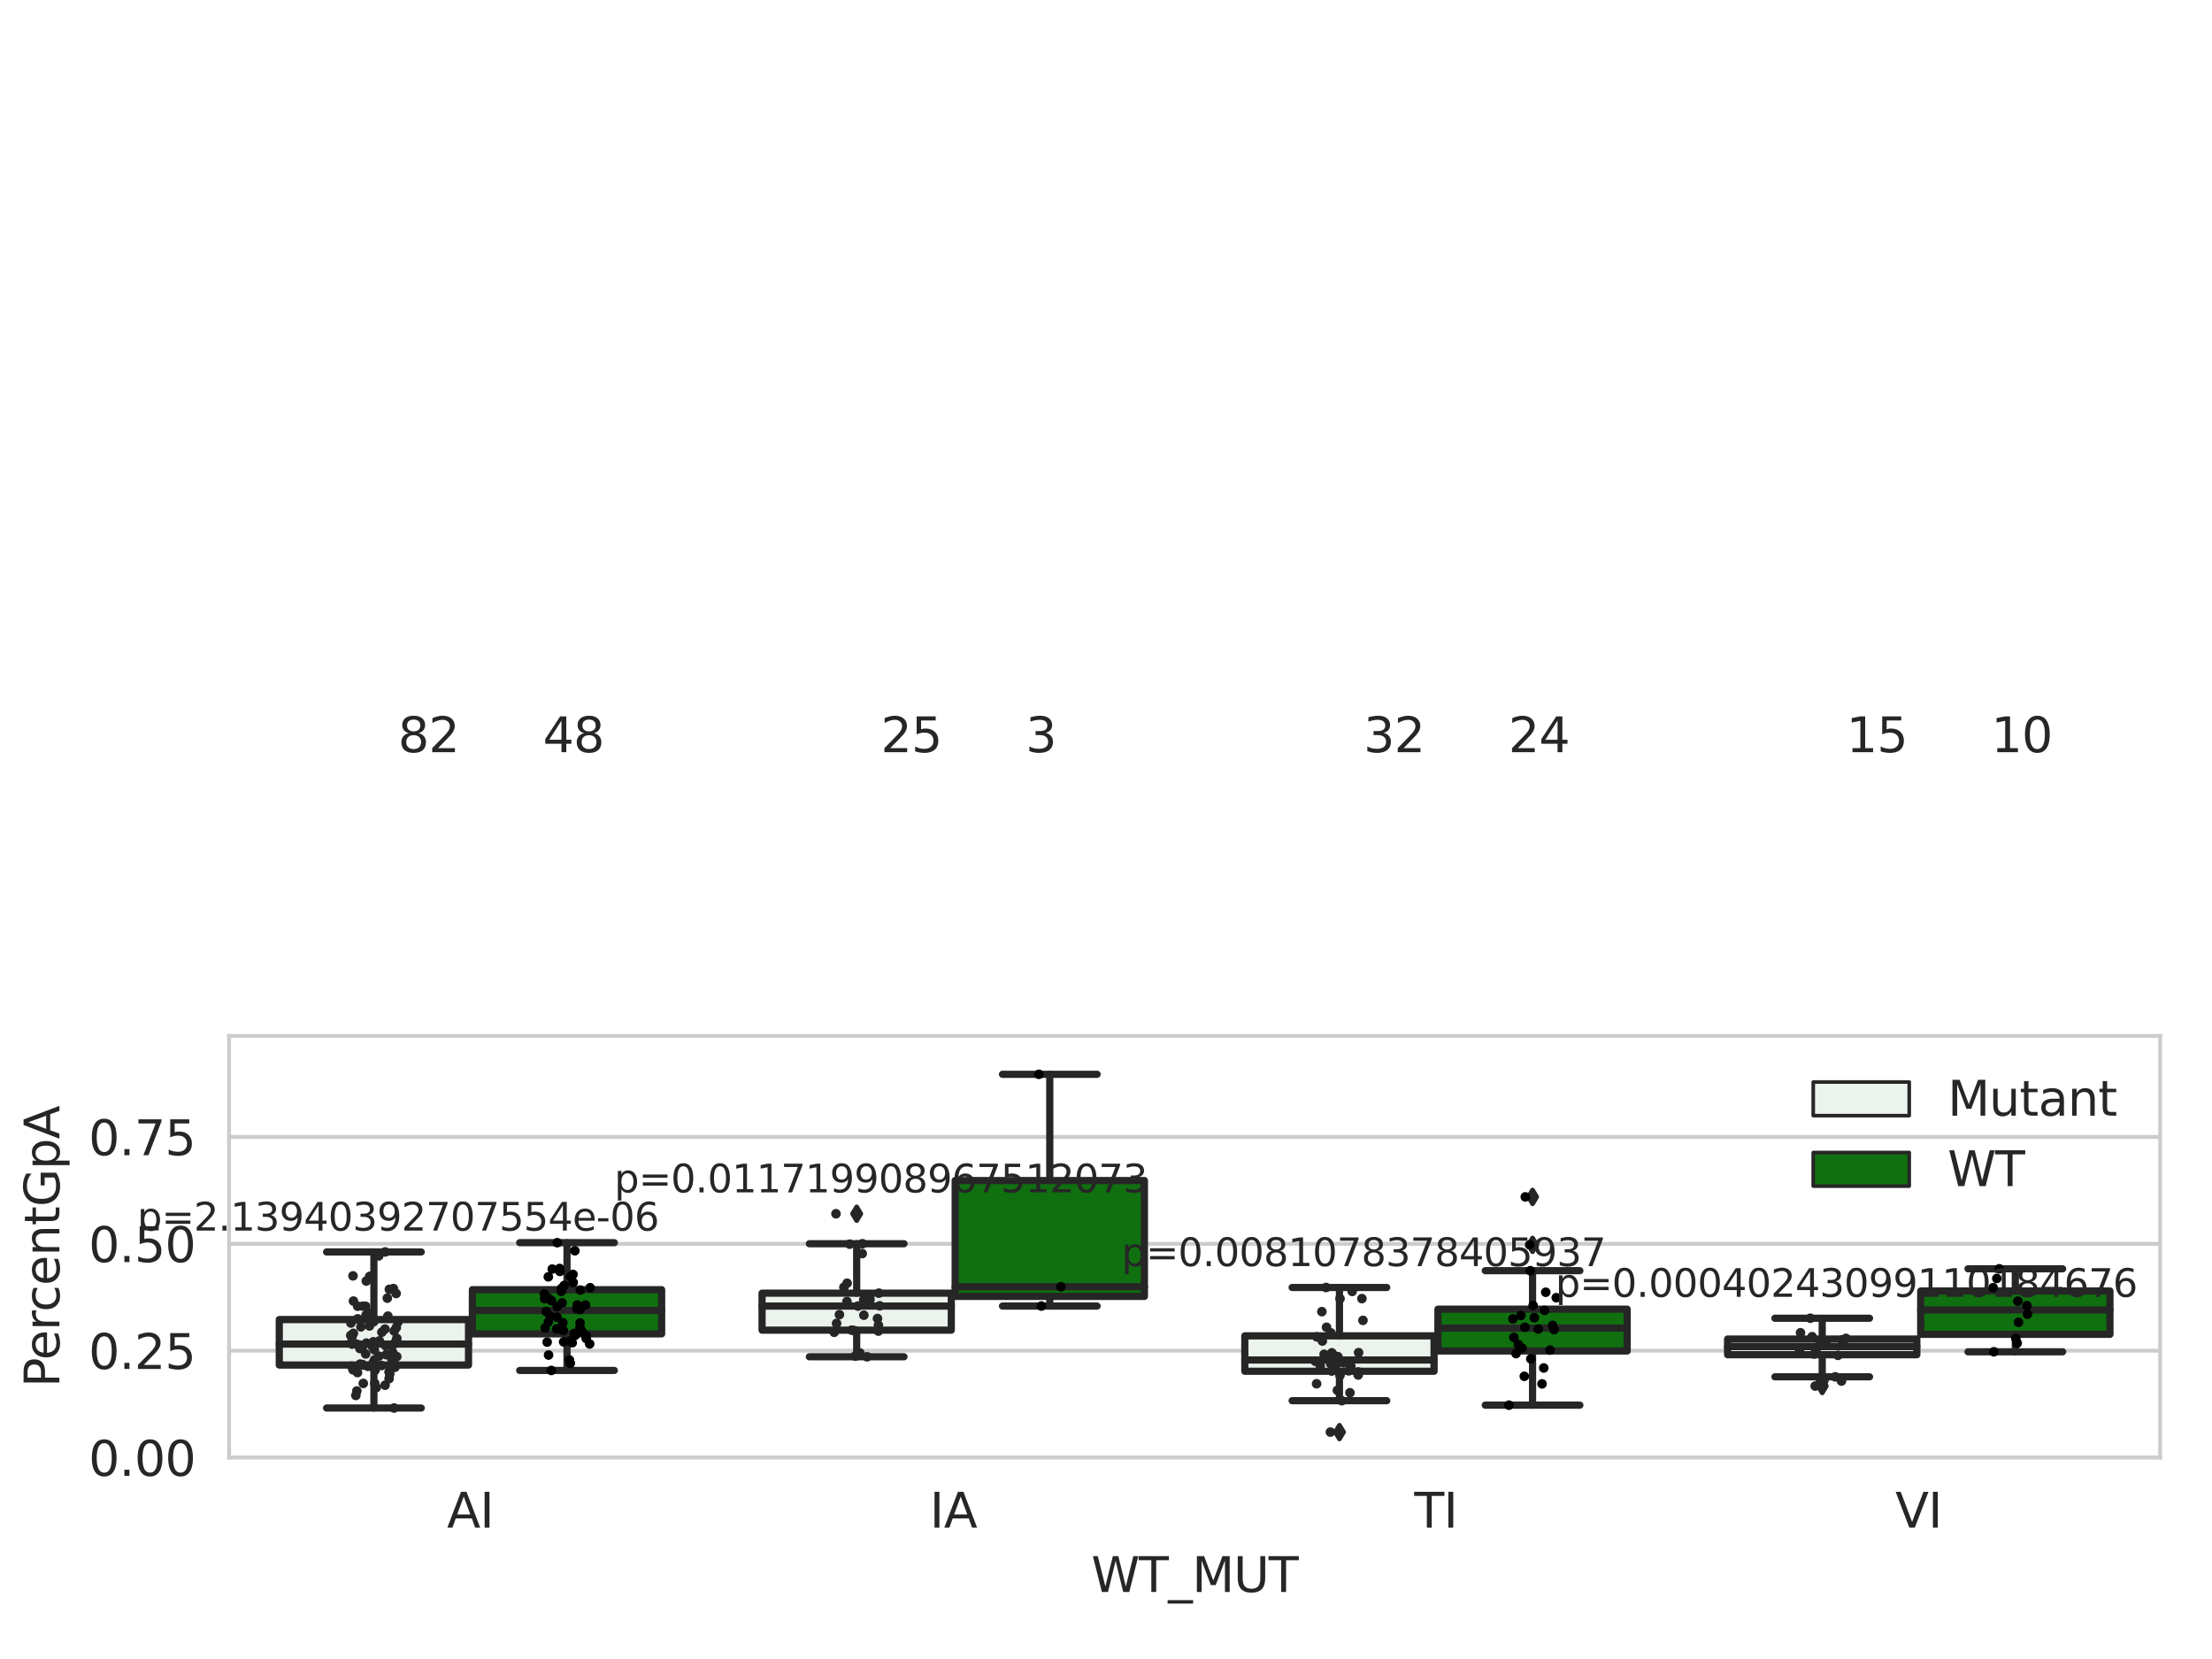 <?xml version="1.0" encoding="utf-8" standalone="no"?>
<!DOCTYPE svg PUBLIC "-//W3C//DTD SVG 1.1//EN"
  "http://www.w3.org/Graphics/SVG/1.1/DTD/svg11.dtd">
<svg xmlns:xlink="http://www.w3.org/1999/xlink" width="460.8pt" height="345.6pt" viewBox="0 0 460.8 345.6" xmlns="http://www.w3.org/2000/svg" version="1.1">
 <defs>
  <style type="text/css">*{stroke-linejoin: round; stroke-linecap: butt}</style>
 </defs>
 <g id="figure_1">
  <g id="patch_1">
   <path d="M 0 345.6 
L 460.8 345.6 
L 460.8 0 
L 0 0 
z
" style="fill: #ffffff"/>
  </g>
  <g id="axes_1">
   <g id="patch_2">
    <path d="M 47.72 303.64 
L 450 303.64 
L 450 215.812 
L 47.72 215.812 
z
" style="fill: #ffffff"/>
   </g>
   <g id="matplotlib.axis_1">
    <g id="xtick_1">
     <g id="text_1">
      <!-- AI -->
      <g style="fill: #262626" transform="translate(93.11 318.238)scale(0.1 -0.1)">
       <defs>
        <path id="DejaVuSans-41" d="M 2188 4044 
L 1331 1722 
L 3047 1722 
L 2188 4044 
z
M 1831 4666 
L 2547 4666 
L 4325 0 
L 3669 0 
L 3244 1197 
L 1141 1197 
L 716 0 
L 50 0 
L 1831 4666 
z
" transform="scale(0.016)"/>
        <path id="DejaVuSans-49" d="M 628 4666 
L 1259 4666 
L 1259 0 
L 628 0 
L 628 4666 
z
" transform="scale(0.016)"/>
       </defs>
       <use xlink:href="#DejaVuSans-41"/>
       <use xlink:href="#DejaVuSans-49" x="68.408"/>
      </g>
     </g>
    </g>
    <g id="xtick_2">
     <g id="text_2">
      <!-- IA -->
      <g style="fill: #262626" transform="translate(193.68 318.238)scale(0.1 -0.1)">
       <use xlink:href="#DejaVuSans-49"/>
       <use xlink:href="#DejaVuSans-41" x="29.492"/>
      </g>
     </g>
    </g>
    <g id="xtick_3">
     <g id="text_3">
      <!-- TI -->
      <g style="fill: #262626" transform="translate(294.616 318.238)scale(0.1 -0.1)">
       <defs>
        <path id="DejaVuSans-54" d="M -19 4666 
L 3928 4666 
L 3928 4134 
L 2272 4134 
L 2272 0 
L 1638 0 
L 1638 4134 
L -19 4134 
L -19 4666 
z
" transform="scale(0.016)"/>
       </defs>
       <use xlink:href="#DejaVuSans-54"/>
       <use xlink:href="#DejaVuSans-49" x="61.084"/>
      </g>
     </g>
    </g>
    <g id="xtick_4">
     <g id="text_4">
      <!-- VI -->
      <g style="fill: #262626" transform="translate(394.82 318.238)scale(0.1 -0.1)">
       <defs>
        <path id="DejaVuSans-56" d="M 1831 0 
L 50 4666 
L 709 4666 
L 2188 738 
L 3669 4666 
L 4325 4666 
L 2547 0 
L 1831 0 
z
" transform="scale(0.016)"/>
       </defs>
       <use xlink:href="#DejaVuSans-56"/>
       <use xlink:href="#DejaVuSans-49" x="68.408"/>
      </g>
     </g>
    </g>
    <g id="text_5">
     <!-- WT_MUT -->
     <g style="fill: #262626" transform="translate(227.335 331.638)scale(0.1 -0.1)">
      <defs>
       <path id="DejaVuSans-57" d="M 213 4666 
L 850 4666 
L 1831 722 
L 2809 4666 
L 3519 4666 
L 4500 722 
L 5478 4666 
L 6119 4666 
L 4947 0 
L 4153 0 
L 3169 4050 
L 2175 0 
L 1381 0 
L 213 4666 
z
" transform="scale(0.016)"/>
       <path id="DejaVuSans-5f" d="M 3263 -1063 
L 3263 -1509 
L -63 -1509 
L -63 -1063 
L 3263 -1063 
z
" transform="scale(0.016)"/>
       <path id="DejaVuSans-4d" d="M 628 4666 
L 1569 4666 
L 2759 1491 
L 3956 4666 
L 4897 4666 
L 4897 0 
L 4281 0 
L 4281 4097 
L 3078 897 
L 2444 897 
L 1241 4097 
L 1241 0 
L 628 0 
L 628 4666 
z
" transform="scale(0.016)"/>
       <path id="DejaVuSans-55" d="M 556 4666 
L 1191 4666 
L 1191 1831 
Q 1191 1081 1462 751 
Q 1734 422 2344 422 
Q 2950 422 3222 751 
Q 3494 1081 3494 1831 
L 3494 4666 
L 4128 4666 
L 4128 1753 
Q 4128 841 3676 375 
Q 3225 -91 2344 -91 
Q 1459 -91 1007 375 
Q 556 841 556 1753 
L 556 4666 
z
" transform="scale(0.016)"/>
      </defs>
      <use xlink:href="#DejaVuSans-57"/>
      <use xlink:href="#DejaVuSans-54" x="98.877"/>
      <use xlink:href="#DejaVuSans-5f" x="159.961"/>
      <use xlink:href="#DejaVuSans-4d" x="209.961"/>
      <use xlink:href="#DejaVuSans-55" x="296.24"/>
      <use xlink:href="#DejaVuSans-54" x="369.434"/>
     </g>
    </g>
   </g>
   <g id="matplotlib.axis_2">
    <g id="ytick_1">
     <g id="line2d_1">
      <path d="M 47.72 303.64 
L 450 303.64 
" clip-path="url(#p2c71529aad)" style="fill: none; stroke: #cccccc; stroke-width: 0.8; stroke-linecap: round"/>
     </g>
     <g id="text_6">
      <!-- 0.00 -->
      <g style="fill: #262626" transform="translate(18.454 307.439)scale(0.1 -0.1)">
       <defs>
        <path id="DejaVuSans-30" d="M 2034 4250 
Q 1547 4250 1301 3770 
Q 1056 3291 1056 2328 
Q 1056 1369 1301 889 
Q 1547 409 2034 409 
Q 2525 409 2770 889 
Q 3016 1369 3016 2328 
Q 3016 3291 2770 3770 
Q 2525 4250 2034 4250 
z
M 2034 4750 
Q 2819 4750 3233 4129 
Q 3647 3509 3647 2328 
Q 3647 1150 3233 529 
Q 2819 -91 2034 -91 
Q 1250 -91 836 529 
Q 422 1150 422 2328 
Q 422 3509 836 4129 
Q 1250 4750 2034 4750 
z
" transform="scale(0.016)"/>
        <path id="DejaVuSans-2e" d="M 684 794 
L 1344 794 
L 1344 0 
L 684 0 
L 684 794 
z
" transform="scale(0.016)"/>
       </defs>
       <use xlink:href="#DejaVuSans-30"/>
       <use xlink:href="#DejaVuSans-2e" x="63.623"/>
       <use xlink:href="#DejaVuSans-30" x="95.41"/>
       <use xlink:href="#DejaVuSans-30" x="159.033"/>
      </g>
     </g>
    </g>
    <g id="ytick_2">
     <g id="line2d_2">
      <path d="M 47.72 281.376 
L 450 281.376 
" clip-path="url(#p2c71529aad)" style="fill: none; stroke: #cccccc; stroke-width: 0.8; stroke-linecap: round"/>
     </g>
     <g id="text_7">
      <!-- 0.25 -->
      <g style="fill: #262626" transform="translate(18.454 285.176)scale(0.1 -0.1)">
       <defs>
        <path id="DejaVuSans-32" d="M 1228 531 
L 3431 531 
L 3431 0 
L 469 0 
L 469 531 
Q 828 903 1448 1529 
Q 2069 2156 2228 2338 
Q 2531 2678 2651 2914 
Q 2772 3150 2772 3378 
Q 2772 3750 2511 3984 
Q 2250 4219 1831 4219 
Q 1534 4219 1204 4116 
Q 875 4013 500 3803 
L 500 4441 
Q 881 4594 1212 4672 
Q 1544 4750 1819 4750 
Q 2544 4750 2975 4387 
Q 3406 4025 3406 3419 
Q 3406 3131 3298 2873 
Q 3191 2616 2906 2266 
Q 2828 2175 2409 1742 
Q 1991 1309 1228 531 
z
" transform="scale(0.016)"/>
        <path id="DejaVuSans-35" d="M 691 4666 
L 3169 4666 
L 3169 4134 
L 1269 4134 
L 1269 2991 
Q 1406 3038 1543 3061 
Q 1681 3084 1819 3084 
Q 2600 3084 3056 2656 
Q 3513 2228 3513 1497 
Q 3513 744 3044 326 
Q 2575 -91 1722 -91 
Q 1428 -91 1123 -41 
Q 819 9 494 109 
L 494 744 
Q 775 591 1075 516 
Q 1375 441 1709 441 
Q 2250 441 2565 725 
Q 2881 1009 2881 1497 
Q 2881 1984 2565 2268 
Q 2250 2553 1709 2553 
Q 1456 2553 1204 2497 
Q 953 2441 691 2322 
L 691 4666 
z
" transform="scale(0.016)"/>
       </defs>
       <use xlink:href="#DejaVuSans-30"/>
       <use xlink:href="#DejaVuSans-2e" x="63.623"/>
       <use xlink:href="#DejaVuSans-32" x="95.41"/>
       <use xlink:href="#DejaVuSans-35" x="159.033"/>
      </g>
     </g>
    </g>
    <g id="ytick_3">
     <g id="line2d_3">
      <path d="M 47.72 259.113 
L 450 259.113 
" clip-path="url(#p2c71529aad)" style="fill: none; stroke: #cccccc; stroke-width: 0.8; stroke-linecap: round"/>
     </g>
     <g id="text_8">
      <!-- 0.50 -->
      <g style="fill: #262626" transform="translate(18.454 262.912)scale(0.1 -0.1)">
       <use xlink:href="#DejaVuSans-30"/>
       <use xlink:href="#DejaVuSans-2e" x="63.623"/>
       <use xlink:href="#DejaVuSans-35" x="95.41"/>
       <use xlink:href="#DejaVuSans-30" x="159.033"/>
      </g>
     </g>
    </g>
    <g id="ytick_4">
     <g id="line2d_4">
      <path d="M 47.72 236.849 
L 450 236.849 
" clip-path="url(#p2c71529aad)" style="fill: none; stroke: #cccccc; stroke-width: 0.8; stroke-linecap: round"/>
     </g>
     <g id="text_9">
      <!-- 0.75 -->
      <g style="fill: #262626" transform="translate(18.454 240.648)scale(0.1 -0.1)">
       <defs>
        <path id="DejaVuSans-37" d="M 525 4666 
L 3525 4666 
L 3525 4397 
L 1831 0 
L 1172 0 
L 2766 4134 
L 525 4134 
L 525 4666 
z
" transform="scale(0.016)"/>
       </defs>
       <use xlink:href="#DejaVuSans-30"/>
       <use xlink:href="#DejaVuSans-2e" x="63.623"/>
       <use xlink:href="#DejaVuSans-37" x="95.41"/>
       <use xlink:href="#DejaVuSans-35" x="159.033"/>
      </g>
     </g>
    </g>
    <g id="text_10">
     <!-- PercentGpA -->
     <g style="fill: #262626" transform="translate(12.375 289.002)rotate(-90)scale(0.1 -0.1)">
      <defs>
       <path id="DejaVuSans-50" d="M 1259 4147 
L 1259 2394 
L 2053 2394 
Q 2494 2394 2734 2622 
Q 2975 2850 2975 3272 
Q 2975 3691 2734 3919 
Q 2494 4147 2053 4147 
L 1259 4147 
z
M 628 4666 
L 2053 4666 
Q 2838 4666 3239 4311 
Q 3641 3956 3641 3272 
Q 3641 2581 3239 2228 
Q 2838 1875 2053 1875 
L 1259 1875 
L 1259 0 
L 628 0 
L 628 4666 
z
" transform="scale(0.016)"/>
       <path id="DejaVuSans-65" d="M 3597 1894 
L 3597 1613 
L 953 1613 
Q 991 1019 1311 708 
Q 1631 397 2203 397 
Q 2534 397 2845 478 
Q 3156 559 3463 722 
L 3463 178 
Q 3153 47 2828 -22 
Q 2503 -91 2169 -91 
Q 1331 -91 842 396 
Q 353 884 353 1716 
Q 353 2575 817 3079 
Q 1281 3584 2069 3584 
Q 2775 3584 3186 3129 
Q 3597 2675 3597 1894 
z
M 3022 2063 
Q 3016 2534 2758 2815 
Q 2500 3097 2075 3097 
Q 1594 3097 1305 2825 
Q 1016 2553 972 2059 
L 3022 2063 
z
" transform="scale(0.016)"/>
       <path id="DejaVuSans-72" d="M 2631 2963 
Q 2534 3019 2420 3045 
Q 2306 3072 2169 3072 
Q 1681 3072 1420 2755 
Q 1159 2438 1159 1844 
L 1159 0 
L 581 0 
L 581 3500 
L 1159 3500 
L 1159 2956 
Q 1341 3275 1631 3429 
Q 1922 3584 2338 3584 
Q 2397 3584 2469 3576 
Q 2541 3569 2628 3553 
L 2631 2963 
z
" transform="scale(0.016)"/>
       <path id="DejaVuSans-63" d="M 3122 3366 
L 3122 2828 
Q 2878 2963 2633 3030 
Q 2388 3097 2138 3097 
Q 1578 3097 1268 2742 
Q 959 2388 959 1747 
Q 959 1106 1268 751 
Q 1578 397 2138 397 
Q 2388 397 2633 464 
Q 2878 531 3122 666 
L 3122 134 
Q 2881 22 2623 -34 
Q 2366 -91 2075 -91 
Q 1284 -91 818 406 
Q 353 903 353 1747 
Q 353 2603 823 3093 
Q 1294 3584 2113 3584 
Q 2378 3584 2631 3529 
Q 2884 3475 3122 3366 
z
" transform="scale(0.016)"/>
       <path id="DejaVuSans-6e" d="M 3513 2113 
L 3513 0 
L 2938 0 
L 2938 2094 
Q 2938 2591 2744 2837 
Q 2550 3084 2163 3084 
Q 1697 3084 1428 2787 
Q 1159 2491 1159 1978 
L 1159 0 
L 581 0 
L 581 3500 
L 1159 3500 
L 1159 2956 
Q 1366 3272 1645 3428 
Q 1925 3584 2291 3584 
Q 2894 3584 3203 3211 
Q 3513 2838 3513 2113 
z
" transform="scale(0.016)"/>
       <path id="DejaVuSans-74" d="M 1172 4494 
L 1172 3500 
L 2356 3500 
L 2356 3053 
L 1172 3053 
L 1172 1153 
Q 1172 725 1289 603 
Q 1406 481 1766 481 
L 2356 481 
L 2356 0 
L 1766 0 
Q 1100 0 847 248 
Q 594 497 594 1153 
L 594 3053 
L 172 3053 
L 172 3500 
L 594 3500 
L 594 4494 
L 1172 4494 
z
" transform="scale(0.016)"/>
       <path id="DejaVuSans-47" d="M 3809 666 
L 3809 1919 
L 2778 1919 
L 2778 2438 
L 4434 2438 
L 4434 434 
Q 4069 175 3628 42 
Q 3188 -91 2688 -91 
Q 1594 -91 976 548 
Q 359 1188 359 2328 
Q 359 3472 976 4111 
Q 1594 4750 2688 4750 
Q 3144 4750 3555 4637 
Q 3966 4525 4313 4306 
L 4313 3634 
Q 3963 3931 3569 4081 
Q 3175 4231 2741 4231 
Q 1884 4231 1454 3753 
Q 1025 3275 1025 2328 
Q 1025 1384 1454 906 
Q 1884 428 2741 428 
Q 3075 428 3337 486 
Q 3600 544 3809 666 
z
" transform="scale(0.016)"/>
       <path id="DejaVuSans-70" d="M 1159 525 
L 1159 -1331 
L 581 -1331 
L 581 3500 
L 1159 3500 
L 1159 2969 
Q 1341 3281 1617 3432 
Q 1894 3584 2278 3584 
Q 2916 3584 3314 3078 
Q 3713 2572 3713 1747 
Q 3713 922 3314 415 
Q 2916 -91 2278 -91 
Q 1894 -91 1617 61 
Q 1341 213 1159 525 
z
M 3116 1747 
Q 3116 2381 2855 2742 
Q 2594 3103 2138 3103 
Q 1681 3103 1420 2742 
Q 1159 2381 1159 1747 
Q 1159 1113 1420 752 
Q 1681 391 2138 391 
Q 2594 391 2855 752 
Q 3116 1113 3116 1747 
z
" transform="scale(0.016)"/>
      </defs>
      <use xlink:href="#DejaVuSans-50"/>
      <use xlink:href="#DejaVuSans-65" x="56.678"/>
      <use xlink:href="#DejaVuSans-72" x="118.201"/>
      <use xlink:href="#DejaVuSans-63" x="157.064"/>
      <use xlink:href="#DejaVuSans-65" x="212.045"/>
      <use xlink:href="#DejaVuSans-6e" x="273.568"/>
      <use xlink:href="#DejaVuSans-74" x="336.947"/>
      <use xlink:href="#DejaVuSans-47" x="376.156"/>
      <use xlink:href="#DejaVuSans-70" x="453.646"/>
      <use xlink:href="#DejaVuSans-41" x="517.123"/>
     </g>
    </g>
   </g>
   <g id="patch_3">
    <path d="M 58.179 284.363 
L 97.603 284.363 
L 97.603 274.888 
L 58.179 274.888 
L 58.179 284.363 
z
" clip-path="url(#p2c71529aad)" style="fill: #ecf2ec; stroke: #262626; stroke-width: 1.5; stroke-linejoin: miter"/>
   </g>
   <g id="patch_4">
    <path d="M 98.407 277.87 
L 137.831 277.87 
L 137.831 268.659 
L 98.407 268.659 
L 98.407 277.87 
z
" clip-path="url(#p2c71529aad)" style="fill: #107010; stroke: #262626; stroke-width: 1.5; stroke-linejoin: miter"/>
   </g>
   <g id="patch_5">
    <path d="M 158.749 277.096 
L 198.173 277.096 
L 198.173 269.388 
L 158.749 269.388 
L 158.749 277.096 
z
" clip-path="url(#p2c71529aad)" style="fill: #ecf2ec; stroke: #262626; stroke-width: 1.5; stroke-linejoin: miter"/>
   </g>
   <g id="patch_6">
    <path d="M 198.977 270.068 
L 238.401 270.068 
L 238.401 245.928 
L 198.977 245.928 
L 198.977 270.068 
z
" clip-path="url(#p2c71529aad)" style="fill: #107010; stroke: #262626; stroke-width: 1.5; stroke-linejoin: miter"/>
   </g>
   <g id="patch_7">
    <path d="M 259.319 285.66 
L 298.743 285.66 
L 298.743 278.281 
L 259.319 278.281 
L 259.319 285.66 
z
" clip-path="url(#p2c71529aad)" style="fill: #ecf2ec; stroke: #262626; stroke-width: 1.5; stroke-linejoin: miter"/>
   </g>
   <g id="patch_8">
    <path d="M 299.547 281.432 
L 338.971 281.432 
L 338.971 272.723 
L 299.547 272.723 
L 299.547 281.432 
z
" clip-path="url(#p2c71529aad)" style="fill: #107010; stroke: #262626; stroke-width: 1.5; stroke-linejoin: miter"/>
   </g>
   <g id="patch_9">
    <path d="M 359.889 282.212 
L 399.313 282.212 
L 399.313 278.947 
L 359.889 278.947 
L 359.889 282.212 
z
" clip-path="url(#p2c71529aad)" style="fill: #ecf2ec; stroke: #262626; stroke-width: 1.5; stroke-linejoin: miter"/>
   </g>
   <g id="patch_10">
    <path d="M 400.117 277.971 
L 439.541 277.971 
L 439.541 268.94 
L 400.117 268.94 
L 400.117 277.971 
z
" clip-path="url(#p2c71529aad)" style="fill: #107010; stroke: #262626; stroke-width: 1.5; stroke-linejoin: miter"/>
   </g>
   <g id="patch_11">
    <path d="M 98.005 303.64 
L 98.005 303.64 
L 98.005 303.64 
L 98.005 303.64 
z
" clip-path="url(#p2c71529aad)" style="fill: #ecf2ec; stroke: #262626; stroke-width: 0.75; stroke-linejoin: miter"/>
   </g>
   <g id="patch_12">
    <path d="M 98.005 303.64 
L 98.005 303.64 
L 98.005 303.64 
L 98.005 303.64 
z
" clip-path="url(#p2c71529aad)" style="fill: #107010; stroke: #262626; stroke-width: 0.75; stroke-linejoin: miter"/>
   </g>
   <g id="PathCollection_1"/>
   <g id="PathCollection_2"/>
   <g id="line2d_5">
    <path d="M 77.891 284.363 
L 77.891 293.317 
" clip-path="url(#p2c71529aad)" style="fill: none; stroke: #262626; stroke-width: 1.5; stroke-linecap: round"/>
   </g>
   <g id="line2d_6">
    <path d="M 77.891 274.888 
L 77.891 260.804 
" clip-path="url(#p2c71529aad)" style="fill: none; stroke: #262626; stroke-width: 1.5; stroke-linecap: round"/>
   </g>
   <g id="line2d_7">
    <path d="M 68.035 293.317 
L 87.747 293.317 
" clip-path="url(#p2c71529aad)" style="fill: none; stroke: #262626; stroke-width: 1.5; stroke-linecap: round"/>
   </g>
   <g id="line2d_8">
    <path d="M 68.035 260.804 
L 87.747 260.804 
" clip-path="url(#p2c71529aad)" style="fill: none; stroke: #262626; stroke-width: 1.5; stroke-linecap: round"/>
   </g>
   <g id="line2d_9"/>
   <g id="line2d_10">
    <path d="M 118.119 277.87 
L 118.119 285.49 
" clip-path="url(#p2c71529aad)" style="fill: none; stroke: #262626; stroke-width: 1.5; stroke-linecap: round"/>
   </g>
   <g id="line2d_11">
    <path d="M 118.119 268.659 
L 118.119 258.876 
" clip-path="url(#p2c71529aad)" style="fill: none; stroke: #262626; stroke-width: 1.5; stroke-linecap: round"/>
   </g>
   <g id="line2d_12">
    <path d="M 108.263 285.49 
L 127.975 285.49 
" clip-path="url(#p2c71529aad)" style="fill: none; stroke: #262626; stroke-width: 1.5; stroke-linecap: round"/>
   </g>
   <g id="line2d_13">
    <path d="M 108.263 258.876 
L 127.975 258.876 
" clip-path="url(#p2c71529aad)" style="fill: none; stroke: #262626; stroke-width: 1.5; stroke-linecap: round"/>
   </g>
   <g id="line2d_14"/>
   <g id="line2d_15">
    <path d="M 178.461 277.096 
L 178.461 282.641 
" clip-path="url(#p2c71529aad)" style="fill: none; stroke: #262626; stroke-width: 1.5; stroke-linecap: round"/>
   </g>
   <g id="line2d_16">
    <path d="M 178.461 269.388 
L 178.461 259.091 
" clip-path="url(#p2c71529aad)" style="fill: none; stroke: #262626; stroke-width: 1.5; stroke-linecap: round"/>
   </g>
   <g id="line2d_17">
    <path d="M 168.605 282.641 
L 188.317 282.641 
" clip-path="url(#p2c71529aad)" style="fill: none; stroke: #262626; stroke-width: 1.5; stroke-linecap: round"/>
   </g>
   <g id="line2d_18">
    <path d="M 168.605 259.091 
L 188.317 259.091 
" clip-path="url(#p2c71529aad)" style="fill: none; stroke: #262626; stroke-width: 1.5; stroke-linecap: round"/>
   </g>
   <g id="line2d_19">
    <defs>
     <path id="m7e463f41aa" d="M -0 1.414 
L 0.849 0 
L 0 -1.414 
L -0.849 -0 
z
" style="stroke: #262626; stroke-linejoin: miter"/>
    </defs>
    <g clip-path="url(#p2c71529aad)">
     <use xlink:href="#m7e463f41aa" x="178.461" y="252.846" style="fill: #262626; stroke: #262626; stroke-linejoin: miter"/>
    </g>
   </g>
   <g id="line2d_20">
    <path d="M 218.689 270.068 
L 218.689 272.075 
" clip-path="url(#p2c71529aad)" style="fill: none; stroke: #262626; stroke-width: 1.5; stroke-linecap: round"/>
   </g>
   <g id="line2d_21">
    <path d="M 218.689 245.928 
L 218.689 223.796 
" clip-path="url(#p2c71529aad)" style="fill: none; stroke: #262626; stroke-width: 1.5; stroke-linecap: round"/>
   </g>
   <g id="line2d_22">
    <path d="M 208.833 272.075 
L 228.545 272.075 
" clip-path="url(#p2c71529aad)" style="fill: none; stroke: #262626; stroke-width: 1.5; stroke-linecap: round"/>
   </g>
   <g id="line2d_23">
    <path d="M 208.833 223.796 
L 228.545 223.796 
" clip-path="url(#p2c71529aad)" style="fill: none; stroke: #262626; stroke-width: 1.5; stroke-linecap: round"/>
   </g>
   <g id="line2d_24"/>
   <g id="line2d_25">
    <path d="M 279.031 285.66 
L 279.031 291.792 
" clip-path="url(#p2c71529aad)" style="fill: none; stroke: #262626; stroke-width: 1.5; stroke-linecap: round"/>
   </g>
   <g id="line2d_26">
    <path d="M 279.031 278.281 
L 279.031 268.207 
" clip-path="url(#p2c71529aad)" style="fill: none; stroke: #262626; stroke-width: 1.5; stroke-linecap: round"/>
   </g>
   <g id="line2d_27">
    <path d="M 269.175 291.792 
L 288.887 291.792 
" clip-path="url(#p2c71529aad)" style="fill: none; stroke: #262626; stroke-width: 1.5; stroke-linecap: round"/>
   </g>
   <g id="line2d_28">
    <path d="M 269.175 268.207 
L 288.887 268.207 
" clip-path="url(#p2c71529aad)" style="fill: none; stroke: #262626; stroke-width: 1.5; stroke-linecap: round"/>
   </g>
   <g id="line2d_29">
    <g clip-path="url(#p2c71529aad)">
     <use xlink:href="#m7e463f41aa" x="279.031" y="298.332" style="fill: #262626; stroke: #262626; stroke-linejoin: miter"/>
    </g>
   </g>
   <g id="line2d_30">
    <path d="M 319.259 281.432 
L 319.259 292.719 
" clip-path="url(#p2c71529aad)" style="fill: none; stroke: #262626; stroke-width: 1.5; stroke-linecap: round"/>
   </g>
   <g id="line2d_31">
    <path d="M 319.259 272.723 
L 319.259 264.708 
" clip-path="url(#p2c71529aad)" style="fill: none; stroke: #262626; stroke-width: 1.5; stroke-linecap: round"/>
   </g>
   <g id="line2d_32">
    <path d="M 309.403 292.719 
L 329.115 292.719 
" clip-path="url(#p2c71529aad)" style="fill: none; stroke: #262626; stroke-width: 1.5; stroke-linecap: round"/>
   </g>
   <g id="line2d_33">
    <path d="M 309.403 264.708 
L 329.115 264.708 
" clip-path="url(#p2c71529aad)" style="fill: none; stroke: #262626; stroke-width: 1.5; stroke-linecap: round"/>
   </g>
   <g id="line2d_34">
    <g clip-path="url(#p2c71529aad)">
     <use xlink:href="#m7e463f41aa" x="319.259" y="259.33" style="fill: #262626; stroke: #262626; stroke-linejoin: miter"/>
     <use xlink:href="#m7e463f41aa" x="319.259" y="249.334" style="fill: #262626; stroke: #262626; stroke-linejoin: miter"/>
    </g>
   </g>
   <g id="line2d_35">
    <path d="M 379.601 282.212 
L 379.601 286.817 
" clip-path="url(#p2c71529aad)" style="fill: none; stroke: #262626; stroke-width: 1.5; stroke-linecap: round"/>
   </g>
   <g id="line2d_36">
    <path d="M 379.601 278.947 
L 379.601 274.611 
" clip-path="url(#p2c71529aad)" style="fill: none; stroke: #262626; stroke-width: 1.5; stroke-linecap: round"/>
   </g>
   <g id="line2d_37">
    <path d="M 369.745 286.817 
L 389.457 286.817 
" clip-path="url(#p2c71529aad)" style="fill: none; stroke: #262626; stroke-width: 1.5; stroke-linecap: round"/>
   </g>
   <g id="line2d_38">
    <path d="M 369.745 274.611 
L 389.457 274.611 
" clip-path="url(#p2c71529aad)" style="fill: none; stroke: #262626; stroke-width: 1.5; stroke-linecap: round"/>
   </g>
   <g id="line2d_39">
    <g clip-path="url(#p2c71529aad)">
     <use xlink:href="#m7e463f41aa" x="379.601" y="288.738" style="fill: #262626; stroke: #262626; stroke-linejoin: miter"/>
     <use xlink:href="#m7e463f41aa" x="379.601" y="287.7" style="fill: #262626; stroke: #262626; stroke-linejoin: miter"/>
    </g>
   </g>
   <g id="line2d_40">
    <path d="M 419.829 277.971 
L 419.829 281.603 
" clip-path="url(#p2c71529aad)" style="fill: none; stroke: #262626; stroke-width: 1.5; stroke-linecap: round"/>
   </g>
   <g id="line2d_41">
    <path d="M 419.829 268.94 
L 419.829 264.318 
" clip-path="url(#p2c71529aad)" style="fill: none; stroke: #262626; stroke-width: 1.5; stroke-linecap: round"/>
   </g>
   <g id="line2d_42">
    <path d="M 409.973 281.603 
L 429.685 281.603 
" clip-path="url(#p2c71529aad)" style="fill: none; stroke: #262626; stroke-width: 1.5; stroke-linecap: round"/>
   </g>
   <g id="line2d_43">
    <path d="M 409.973 264.318 
L 429.685 264.318 
" clip-path="url(#p2c71529aad)" style="fill: none; stroke: #262626; stroke-width: 1.5; stroke-linecap: round"/>
   </g>
   <g id="line2d_44"/>
   <g id="line2d_45">
    <path d="M 58.179 279.997 
L 97.603 279.997 
" clip-path="url(#p2c71529aad)" style="fill: none; stroke: #262626; stroke-width: 1.5; stroke-linecap: round"/>
   </g>
   <g id="line2d_46">
    <path d="M 98.407 273.004 
L 137.831 273.004 
" clip-path="url(#p2c71529aad)" style="fill: none; stroke: #262626; stroke-width: 1.5; stroke-linecap: round"/>
   </g>
   <g id="line2d_47">
    <path d="M 158.749 272.079 
L 198.173 272.079 
" clip-path="url(#p2c71529aad)" style="fill: none; stroke: #262626; stroke-width: 1.5; stroke-linecap: round"/>
   </g>
   <g id="line2d_48">
    <path d="M 198.977 268.06 
L 238.401 268.06 
" clip-path="url(#p2c71529aad)" style="fill: none; stroke: #262626; stroke-width: 1.5; stroke-linecap: round"/>
   </g>
   <g id="line2d_49">
    <path d="M 259.319 283.311 
L 298.743 283.311 
" clip-path="url(#p2c71529aad)" style="fill: none; stroke: #262626; stroke-width: 1.5; stroke-linecap: round"/>
   </g>
   <g id="line2d_50">
    <path d="M 299.547 276.674 
L 338.971 276.674 
" clip-path="url(#p2c71529aad)" style="fill: none; stroke: #262626; stroke-width: 1.5; stroke-linecap: round"/>
   </g>
   <g id="line2d_51">
    <path d="M 359.889 280.516 
L 399.313 280.516 
" clip-path="url(#p2c71529aad)" style="fill: none; stroke: #262626; stroke-width: 1.5; stroke-linecap: round"/>
   </g>
   <g id="line2d_52">
    <path d="M 400.117 272.883 
L 439.541 272.883 
" clip-path="url(#p2c71529aad)" style="fill: none; stroke: #262626; stroke-width: 1.5; stroke-linecap: round"/>
   </g>
   <g id="patch_13">
    <path d="M 47.72 303.64 
L 47.72 215.812 
" style="fill: none; stroke: #cccccc; stroke-width: 0.8; stroke-linejoin: miter; stroke-linecap: square"/>
   </g>
   <g id="patch_14">
    <path d="M 450 303.64 
L 450 215.812 
" style="fill: none; stroke: #cccccc; stroke-width: 0.8; stroke-linejoin: miter; stroke-linecap: square"/>
   </g>
   <g id="patch_15">
    <path d="M 47.72 303.64 
L 450 303.64 
" style="fill: none; stroke: #cccccc; stroke-width: 0.8; stroke-linejoin: miter; stroke-linecap: square"/>
   </g>
   <g id="patch_16">
    <path d="M 47.72 215.812 
L 450 215.812 
" style="fill: none; stroke: #cccccc; stroke-width: 0.8; stroke-linejoin: miter; stroke-linecap: square"/>
   </g>
   <g id="PathCollection_3">
    <defs>
     <path id="C0_0_2af91af55a" d="M 0 1 
C 0.265 1 0.52 0.895 0.707 0.707 
C 0.895 0.52 1 0.265 1 -0 
C 1 -0.265 0.895 -0.52 0.707 -0.707 
C 0.52 -0.895 0.265 -1 0 -1 
C -0.265 -1 -0.52 -0.895 -0.707 -0.707 
C -0.895 -0.52 -1 -0.265 -1 0 
C -1 0.265 -0.895 0.52 -0.707 0.707 
C -0.52 0.895 -0.265 1 0 1 
z
"/>
    </defs>
    <g clip-path="url(#p2c71529aad)">
     <use xlink:href="#C0_0_2af91af55a" x="77.773" y="279.514" style="fill: #262626"/>
    </g>
    <g clip-path="url(#p2c71529aad)">
     <use xlink:href="#C0_0_2af91af55a" x="77.778" y="283.776" style="fill: #262626"/>
    </g>
    <g clip-path="url(#p2c71529aad)">
     <use xlink:href="#C0_0_2af91af55a" x="75.682" y="288.191" style="fill: #262626"/>
    </g>
    <g clip-path="url(#p2c71529aad)">
     <use xlink:href="#C0_0_2af91af55a" x="78.38" y="289.061" style="fill: #262626"/>
    </g>
    <g clip-path="url(#p2c71529aad)">
     <use xlink:href="#C0_0_2af91af55a" x="76.264" y="273.953" style="fill: #262626"/>
    </g>
    <g clip-path="url(#p2c71529aad)">
     <use xlink:href="#C0_0_2af91af55a" x="76.303" y="266.861" style="fill: #262626"/>
    </g>
    <g clip-path="url(#p2c71529aad)">
     <use xlink:href="#C0_0_2af91af55a" x="76.183" y="282.047" style="fill: #262626"/>
    </g>
    <g clip-path="url(#p2c71529aad)">
     <use xlink:href="#C0_0_2af91af55a" x="73.633" y="271.037" style="fill: #262626"/>
    </g>
    <g clip-path="url(#p2c71529aad)">
     <use xlink:href="#C0_0_2af91af55a" x="82.233" y="284.33" style="fill: #262626"/>
    </g>
    <g clip-path="url(#p2c71529aad)">
     <use xlink:href="#C0_0_2af91af55a" x="80.685" y="270.426" style="fill: #262626"/>
    </g>
    <g clip-path="url(#p2c71529aad)">
     <use xlink:href="#C0_0_2af91af55a" x="75.015" y="284.165" style="fill: #262626"/>
    </g>
    <g clip-path="url(#p2c71529aad)">
     <use xlink:href="#C0_0_2af91af55a" x="76.331" y="279.791" style="fill: #262626"/>
    </g>
    <g clip-path="url(#p2c71529aad)">
     <use xlink:href="#C0_0_2af91af55a" x="81.059" y="287.201" style="fill: #262626"/>
    </g>
    <g clip-path="url(#p2c71529aad)">
     <use xlink:href="#C0_0_2af91af55a" x="77.536" y="280.474" style="fill: #262626"/>
    </g>
    <g clip-path="url(#p2c71529aad)">
     <use xlink:href="#C0_0_2af91af55a" x="80.241" y="260.804" style="fill: #262626"/>
    </g>
    <g clip-path="url(#p2c71529aad)">
     <use xlink:href="#C0_0_2af91af55a" x="75.183" y="276.402" style="fill: #262626"/>
    </g>
    <g clip-path="url(#p2c71529aad)">
     <use xlink:href="#C0_0_2af91af55a" x="73.104" y="275.608" style="fill: #262626"/>
    </g>
    <g clip-path="url(#p2c71529aad)">
     <use xlink:href="#C0_0_2af91af55a" x="82.89" y="275.446" style="fill: #262626"/>
    </g>
    <g clip-path="url(#p2c71529aad)">
     <use xlink:href="#C0_0_2af91af55a" x="77.979" y="281.178" style="fill: #262626"/>
    </g>
    <g clip-path="url(#p2c71529aad)">
     <use xlink:href="#C0_0_2af91af55a" x="80.217" y="288.566" style="fill: #262626"/>
    </g>
    <g clip-path="url(#p2c71529aad)">
     <use xlink:href="#C0_0_2af91af55a" x="82.669" y="278.829" style="fill: #262626"/>
    </g>
    <g clip-path="url(#p2c71529aad)">
     <use xlink:href="#C0_0_2af91af55a" x="80.199" y="276.873" style="fill: #262626"/>
    </g>
    <g clip-path="url(#p2c71529aad)">
     <use xlink:href="#C0_0_2af91af55a" x="76.09" y="274.65" style="fill: #262626"/>
    </g>
    <g clip-path="url(#p2c71529aad)">
     <use xlink:href="#C0_0_2af91af55a" x="81.17" y="286.257" style="fill: #262626"/>
    </g>
    <g clip-path="url(#p2c71529aad)">
     <use xlink:href="#C0_0_2af91af55a" x="74.127" y="290.694" style="fill: #262626"/>
    </g>
    <g clip-path="url(#p2c71529aad)">
     <use xlink:href="#C0_0_2af91af55a" x="75.496" y="284.267" style="fill: #262626"/>
    </g>
    <g clip-path="url(#p2c71529aad)">
     <use xlink:href="#C0_0_2af91af55a" x="80.356" y="280.358" style="fill: #262626"/>
    </g>
    <g clip-path="url(#p2c71529aad)">
     <use xlink:href="#C0_0_2af91af55a" x="73.341" y="279.999" style="fill: #262626"/>
    </g>
    <g clip-path="url(#p2c71529aad)">
     <use xlink:href="#C0_0_2af91af55a" x="77.011" y="265.904" style="fill: #262626"/>
    </g>
    <g clip-path="url(#p2c71529aad)">
     <use xlink:href="#C0_0_2af91af55a" x="74.966" y="280.918" style="fill: #262626"/>
    </g>
    <g clip-path="url(#p2c71529aad)">
     <use xlink:href="#C0_0_2af91af55a" x="82.085" y="293.317" style="fill: #262626"/>
    </g>
    <g clip-path="url(#p2c71529aad)">
     <use xlink:href="#C0_0_2af91af55a" x="81.605" y="280.337" style="fill: #262626"/>
    </g>
    <g clip-path="url(#p2c71529aad)">
     <use xlink:href="#C0_0_2af91af55a" x="74.384" y="280.038" style="fill: #262626"/>
    </g>
    <g clip-path="url(#p2c71529aad)">
     <use xlink:href="#C0_0_2af91af55a" x="82.521" y="269.461" style="fill: #262626"/>
    </g>
    <g clip-path="url(#p2c71529aad)">
     <use xlink:href="#C0_0_2af91af55a" x="81.11" y="268.587" style="fill: #262626"/>
    </g>
    <g clip-path="url(#p2c71529aad)">
     <use xlink:href="#C0_0_2af91af55a" x="81.141" y="285.894" style="fill: #262626"/>
    </g>
    <g clip-path="url(#p2c71529aad)">
     <use xlink:href="#C0_0_2af91af55a" x="82.655" y="282.61" style="fill: #262626"/>
    </g>
    <g clip-path="url(#p2c71529aad)">
     <use xlink:href="#C0_0_2af91af55a" x="76.641" y="284.632" style="fill: #262626"/>
    </g>
    <g clip-path="url(#p2c71529aad)">
     <use xlink:href="#C0_0_2af91af55a" x="73.074" y="278.197" style="fill: #262626"/>
    </g>
    <g clip-path="url(#p2c71529aad)">
     <use xlink:href="#C0_0_2af91af55a" x="73.532" y="265.789" style="fill: #262626"/>
    </g>
    <g clip-path="url(#p2c71529aad)">
     <use xlink:href="#C0_0_2af91af55a" x="75.624" y="284.374" style="fill: #262626"/>
    </g>
    <g clip-path="url(#p2c71529aad)">
     <use xlink:href="#C0_0_2af91af55a" x="74.502" y="272.108" style="fill: #262626"/>
    </g>
    <g clip-path="url(#p2c71529aad)">
     <use xlink:href="#C0_0_2af91af55a" x="78.899" y="261.622" style="fill: #262626"/>
    </g>
    <g clip-path="url(#p2c71529aad)">
     <use xlink:href="#C0_0_2af91af55a" x="73.297" y="279.447" style="fill: #262626"/>
    </g>
    <g clip-path="url(#p2c71529aad)">
     <use xlink:href="#C0_0_2af91af55a" x="73.62" y="277.764" style="fill: #262626"/>
    </g>
    <g clip-path="url(#p2c71529aad)">
     <use xlink:href="#C0_0_2af91af55a" x="81.055" y="285.79" style="fill: #262626"/>
    </g>
    <g clip-path="url(#p2c71529aad)">
     <use xlink:href="#C0_0_2af91af55a" x="80.811" y="274.17" style="fill: #262626"/>
    </g>
    <g clip-path="url(#p2c71529aad)">
     <use xlink:href="#C0_0_2af91af55a" x="76.17" y="272.126" style="fill: #262626"/>
    </g>
    <g clip-path="url(#p2c71529aad)">
     <use xlink:href="#C0_0_2af91af55a" x="82.257" y="284.824" style="fill: #262626"/>
    </g>
    <g clip-path="url(#p2c71529aad)">
     <use xlink:href="#C0_0_2af91af55a" x="79.548" y="277.521" style="fill: #262626"/>
    </g>
    <g clip-path="url(#p2c71529aad)">
     <use xlink:href="#C0_0_2af91af55a" x="82.496" y="279.374" style="fill: #262626"/>
    </g>
    <g clip-path="url(#p2c71529aad)">
     <use xlink:href="#C0_0_2af91af55a" x="73.24" y="284.595" style="fill: #262626"/>
    </g>
    <g clip-path="url(#p2c71529aad)">
     <use xlink:href="#C0_0_2af91af55a" x="77.831" y="275.328" style="fill: #262626"/>
    </g>
    <g clip-path="url(#p2c71529aad)">
     <use xlink:href="#C0_0_2af91af55a" x="80.442" y="282.205" style="fill: #262626"/>
    </g>
    <g clip-path="url(#p2c71529aad)">
     <use xlink:href="#C0_0_2af91af55a" x="80.748" y="274.449" style="fill: #262626"/>
    </g>
    <g clip-path="url(#p2c71529aad)">
     <use xlink:href="#C0_0_2af91af55a" x="74.505" y="274.741" style="fill: #262626"/>
    </g>
    <g clip-path="url(#p2c71529aad)">
     <use xlink:href="#C0_0_2af91af55a" x="79.494" y="284.458" style="fill: #262626"/>
    </g>
    <g clip-path="url(#p2c71529aad)">
     <use xlink:href="#C0_0_2af91af55a" x="82.099" y="283.086" style="fill: #262626"/>
    </g>
    <g clip-path="url(#p2c71529aad)">
     <use xlink:href="#C0_0_2af91af55a" x="78.06" y="288.165" style="fill: #262626"/>
    </g>
    <g clip-path="url(#p2c71529aad)">
     <use xlink:href="#C0_0_2af91af55a" x="81.812" y="281.733" style="fill: #262626"/>
    </g>
    <g clip-path="url(#p2c71529aad)">
     <use xlink:href="#C0_0_2af91af55a" x="81.639" y="283.182" style="fill: #262626"/>
    </g>
    <g clip-path="url(#p2c71529aad)">
     <use xlink:href="#C0_0_2af91af55a" x="77.228" y="273.575" style="fill: #262626"/>
    </g>
    <g clip-path="url(#p2c71529aad)">
     <use xlink:href="#C0_0_2af91af55a" x="82.286" y="284.705" style="fill: #262626"/>
    </g>
    <g clip-path="url(#p2c71529aad)">
     <use xlink:href="#C0_0_2af91af55a" x="78.933" y="282.512" style="fill: #262626"/>
    </g>
    <g clip-path="url(#p2c71529aad)">
     <use xlink:href="#C0_0_2af91af55a" x="74.474" y="285.934" style="fill: #262626"/>
    </g>
    <g clip-path="url(#p2c71529aad)">
     <use xlink:href="#C0_0_2af91af55a" x="81.956" y="268.432" style="fill: #262626"/>
    </g>
    <g clip-path="url(#p2c71529aad)">
     <use xlink:href="#C0_0_2af91af55a" x="74.337" y="289.771" style="fill: #262626"/>
    </g>
    <g clip-path="url(#p2c71529aad)">
     <use xlink:href="#C0_0_2af91af55a" x="77.773" y="275.339" style="fill: #262626"/>
    </g>
    <g clip-path="url(#p2c71529aad)">
     <use xlink:href="#C0_0_2af91af55a" x="82.119" y="277.281" style="fill: #262626"/>
    </g>
    <g clip-path="url(#p2c71529aad)">
     <use xlink:href="#C0_0_2af91af55a" x="75.584" y="272.097" style="fill: #262626"/>
    </g>
    <g clip-path="url(#p2c71529aad)">
     <use xlink:href="#C0_0_2af91af55a" x="73.546" y="285.357" style="fill: #262626"/>
    </g>
    <g clip-path="url(#p2c71529aad)">
     <use xlink:href="#C0_0_2af91af55a" x="82.552" y="276.575" style="fill: #262626"/>
    </g>
    <g clip-path="url(#p2c71529aad)">
     <use xlink:href="#C0_0_2af91af55a" x="77.272" y="265.894" style="fill: #262626"/>
    </g>
    <g clip-path="url(#p2c71529aad)">
     <use xlink:href="#C0_0_2af91af55a" x="77.435" y="274.599" style="fill: #262626"/>
    </g>
    <g clip-path="url(#p2c71529aad)">
     <use xlink:href="#C0_0_2af91af55a" x="78.027" y="283.272" style="fill: #262626"/>
    </g>
    <g clip-path="url(#p2c71529aad)">
     <use xlink:href="#C0_0_2af91af55a" x="76.972" y="276.219" style="fill: #262626"/>
    </g>
    <g clip-path="url(#p2c71529aad)">
     <use xlink:href="#C0_0_2af91af55a" x="75.417" y="280.952" style="fill: #262626"/>
    </g>
    <g clip-path="url(#p2c71529aad)">
     <use xlink:href="#C0_0_2af91af55a" x="73.34" y="278.51" style="fill: #262626"/>
    </g>
    <g clip-path="url(#p2c71529aad)">
     <use xlink:href="#C0_0_2af91af55a" x="81.489" y="284.89" style="fill: #262626"/>
    </g>
    <g clip-path="url(#p2c71529aad)">
     <use xlink:href="#C0_0_2af91af55a" x="78.144" y="285.443" style="fill: #262626"/>
    </g>
    <g clip-path="url(#p2c71529aad)">
     <use xlink:href="#C0_0_2af91af55a" x="82.082" y="279.994" style="fill: #262626"/>
    </g>
    <g clip-path="url(#p2c71529aad)">
     <use xlink:href="#C0_0_2af91af55a" x="79.032" y="279.331" style="fill: #262626"/>
    </g>
   </g>
   <g id="PathCollection_4">
    <defs>
     <path id="C1_0_5fcbd52f9f" d="M 0 1 
C 0.265 1 0.52 0.895 0.707 0.707 
C 0.895 0.52 1 0.265 1 -0 
C 1 -0.265 0.895 -0.52 0.707 -0.707 
C 0.52 -0.895 0.265 -1 0 -1 
C -0.265 -1 -0.52 -0.895 -0.707 -0.707 
C -0.895 -0.52 -1 -0.265 -1 0 
C -1 0.265 -0.895 0.52 -0.707 0.707 
C -0.52 0.895 -0.265 1 0 1 
z
"/>
    </defs>
    <g clip-path="url(#p2c71529aad)">
     <use xlink:href="#C1_0_5fcbd52f9f" x="119.418" y="267.173"/>
    </g>
    <g clip-path="url(#p2c71529aad)">
     <use xlink:href="#C1_0_5fcbd52f9f" x="120.879" y="268.741"/>
    </g>
    <g clip-path="url(#p2c71529aad)">
     <use xlink:href="#C1_0_5fcbd52f9f" x="122.939" y="268.254"/>
    </g>
    <g clip-path="url(#p2c71529aad)">
     <use xlink:href="#C1_0_5fcbd52f9f" x="117.522" y="267.793"/>
    </g>
    <g clip-path="url(#p2c71529aad)">
     <use xlink:href="#C1_0_5fcbd52f9f" x="118.808" y="283.999"/>
    </g>
    <g clip-path="url(#p2c71529aad)">
     <use xlink:href="#C1_0_5fcbd52f9f" x="122.836" y="279.966"/>
    </g>
    <g clip-path="url(#p2c71529aad)">
     <use xlink:href="#C1_0_5fcbd52f9f" x="116.633" y="264.855"/>
    </g>
    <g clip-path="url(#p2c71529aad)">
     <use xlink:href="#C1_0_5fcbd52f9f" x="114.278" y="282.278"/>
    </g>
    <g clip-path="url(#p2c71529aad)">
     <use xlink:href="#C1_0_5fcbd52f9f" x="116.926" y="269.001"/>
    </g>
    <g clip-path="url(#p2c71529aad)">
     <use xlink:href="#C1_0_5fcbd52f9f" x="122.117" y="278.834"/>
    </g>
    <g clip-path="url(#p2c71529aad)">
     <use xlink:href="#C1_0_5fcbd52f9f" x="120.205" y="272.634"/>
    </g>
    <g clip-path="url(#p2c71529aad)">
     <use xlink:href="#C1_0_5fcbd52f9f" x="114.882" y="270.933"/>
    </g>
    <g clip-path="url(#p2c71529aad)">
     <use xlink:href="#C1_0_5fcbd52f9f" x="120.831" y="272.788"/>
    </g>
    <g clip-path="url(#p2c71529aad)">
     <use xlink:href="#C1_0_5fcbd52f9f" x="118.617" y="283.309"/>
    </g>
    <g clip-path="url(#p2c71529aad)">
     <use xlink:href="#C1_0_5fcbd52f9f" x="114.275" y="270.475"/>
    </g>
    <g clip-path="url(#p2c71529aad)">
     <use xlink:href="#C1_0_5fcbd52f9f" x="117.252" y="275.543"/>
    </g>
    <g clip-path="url(#p2c71529aad)">
     <use xlink:href="#C1_0_5fcbd52f9f" x="120.833" y="275.591"/>
    </g>
    <g clip-path="url(#p2c71529aad)">
     <use xlink:href="#C1_0_5fcbd52f9f" x="119.372" y="265.486"/>
    </g>
    <g clip-path="url(#p2c71529aad)">
     <use xlink:href="#C1_0_5fcbd52f9f" x="120.82" y="276.531"/>
    </g>
    <g clip-path="url(#p2c71529aad)">
     <use xlink:href="#C1_0_5fcbd52f9f" x="118.857" y="265.921"/>
    </g>
    <g clip-path="url(#p2c71529aad)">
     <use xlink:href="#C1_0_5fcbd52f9f" x="119.207" y="279.725"/>
    </g>
    <g clip-path="url(#p2c71529aad)">
     <use xlink:href="#C1_0_5fcbd52f9f" x="113.41" y="269.589"/>
    </g>
    <g clip-path="url(#p2c71529aad)">
     <use xlink:href="#C1_0_5fcbd52f9f" x="120.265" y="271.846"/>
    </g>
    <g clip-path="url(#p2c71529aad)">
     <use xlink:href="#C1_0_5fcbd52f9f" x="113.782" y="273.22"/>
    </g>
    <g clip-path="url(#p2c71529aad)">
     <use xlink:href="#C1_0_5fcbd52f9f" x="119.829" y="278.17"/>
    </g>
    <g clip-path="url(#p2c71529aad)">
     <use xlink:href="#C1_0_5fcbd52f9f" x="119.643" y="277.77"/>
    </g>
    <g clip-path="url(#p2c71529aad)">
     <use xlink:href="#C1_0_5fcbd52f9f" x="122.077" y="278.225"/>
    </g>
    <g clip-path="url(#p2c71529aad)">
     <use xlink:href="#C1_0_5fcbd52f9f" x="121.968" y="271.866"/>
    </g>
    <g clip-path="url(#p2c71529aad)">
     <use xlink:href="#C1_0_5fcbd52f9f" x="113.468" y="270.538"/>
    </g>
    <g clip-path="url(#p2c71529aad)">
     <use xlink:href="#C1_0_5fcbd52f9f" x="119.754" y="260.557"/>
    </g>
    <g clip-path="url(#p2c71529aad)">
     <use xlink:href="#C1_0_5fcbd52f9f" x="114.244" y="275.37"/>
    </g>
    <g clip-path="url(#p2c71529aad)">
     <use xlink:href="#C1_0_5fcbd52f9f" x="116.958" y="268.412"/>
    </g>
    <g clip-path="url(#p2c71529aad)">
     <use xlink:href="#C1_0_5fcbd52f9f" x="116.069" y="272.179"/>
    </g>
    <g clip-path="url(#p2c71529aad)">
     <use xlink:href="#C1_0_5fcbd52f9f" x="116.021" y="274.405"/>
    </g>
    <g clip-path="url(#p2c71529aad)">
     <use xlink:href="#C1_0_5fcbd52f9f" x="113.564" y="276.633"/>
    </g>
    <g clip-path="url(#p2c71529aad)">
     <use xlink:href="#C1_0_5fcbd52f9f" x="113.986" y="279.588"/>
    </g>
    <g clip-path="url(#p2c71529aad)">
     <use xlink:href="#C1_0_5fcbd52f9f" x="114.228" y="265.986"/>
    </g>
    <g clip-path="url(#p2c71529aad)">
     <use xlink:href="#C1_0_5fcbd52f9f" x="117.108" y="271.407"/>
    </g>
    <g clip-path="url(#p2c71529aad)">
     <use xlink:href="#C1_0_5fcbd52f9f" x="118.824" y="279.349"/>
    </g>
    <g clip-path="url(#p2c71529aad)">
     <use xlink:href="#C1_0_5fcbd52f9f" x="117.345" y="277.15"/>
    </g>
    <g clip-path="url(#p2c71529aad)">
     <use xlink:href="#C1_0_5fcbd52f9f" x="117.42" y="279.533"/>
    </g>
    <g clip-path="url(#p2c71529aad)">
     <use xlink:href="#C1_0_5fcbd52f9f" x="114.658" y="274.216"/>
    </g>
    <g clip-path="url(#p2c71529aad)">
     <use xlink:href="#C1_0_5fcbd52f9f" x="115.044" y="264.372"/>
    </g>
    <g clip-path="url(#p2c71529aad)">
     <use xlink:href="#C1_0_5fcbd52f9f" x="116.081" y="258.876"/>
    </g>
    <g clip-path="url(#p2c71529aad)">
     <use xlink:href="#C1_0_5fcbd52f9f" x="115.963" y="276.843"/>
    </g>
    <g clip-path="url(#p2c71529aad)">
     <use xlink:href="#C1_0_5fcbd52f9f" x="116.571" y="264.244"/>
    </g>
    <g clip-path="url(#p2c71529aad)">
     <use xlink:href="#C1_0_5fcbd52f9f" x="114.85" y="285.49"/>
    </g>
    <g clip-path="url(#p2c71529aad)">
     <use xlink:href="#C1_0_5fcbd52f9f" x="121.205" y="277.251"/>
    </g>
   </g>
   <g id="PathCollection_5">
    <defs>
     <path id="C2_0_06f033ff6c" d="M 0 1 
C 0.265 1 0.52 0.895 0.707 0.707 
C 0.895 0.52 1 0.265 1 -0 
C 1 -0.265 0.895 -0.52 0.707 -0.707 
C 0.52 -0.895 0.265 -1 0 -1 
C -0.265 -1 -0.52 -0.895 -0.707 -0.707 
C -0.895 -0.52 -1 -0.265 -1 0 
C -1 0.265 -0.895 0.52 -0.707 0.707 
C -0.52 0.895 -0.265 1 0 1 
z
"/>
    </defs>
    <g clip-path="url(#p2c71529aad)">
     <use xlink:href="#C2_0_06f033ff6c" x="173.78" y="277.533" style="fill: #262626"/>
    </g>
    <g clip-path="url(#p2c71529aad)">
     <use xlink:href="#C2_0_06f033ff6c" x="182.991" y="276.079" style="fill: #262626"/>
    </g>
    <g clip-path="url(#p2c71529aad)">
     <use xlink:href="#C2_0_06f033ff6c" x="182.985" y="277.292" style="fill: #262626"/>
    </g>
    <g clip-path="url(#p2c71529aad)">
     <use xlink:href="#C2_0_06f033ff6c" x="181.024" y="269.957" style="fill: #262626"/>
    </g>
    <g clip-path="url(#p2c71529aad)">
     <use xlink:href="#C2_0_06f033ff6c" x="183.254" y="272.025" style="fill: #262626"/>
    </g>
    <g clip-path="url(#p2c71529aad)">
     <use xlink:href="#C2_0_06f033ff6c" x="182.798" y="274.667" style="fill: #262626"/>
    </g>
    <g clip-path="url(#p2c71529aad)">
     <use xlink:href="#C2_0_06f033ff6c" x="183.087" y="269.388" style="fill: #262626"/>
    </g>
    <g clip-path="url(#p2c71529aad)">
     <use xlink:href="#C2_0_06f033ff6c" x="179.931" y="270.778" style="fill: #262626"/>
    </g>
    <g clip-path="url(#p2c71529aad)">
     <use xlink:href="#C2_0_06f033ff6c" x="181.236" y="270.712" style="fill: #262626"/>
    </g>
    <g clip-path="url(#p2c71529aad)">
     <use xlink:href="#C2_0_06f033ff6c" x="178.148" y="282.498" style="fill: #262626"/>
    </g>
    <g clip-path="url(#p2c71529aad)">
     <use xlink:href="#C2_0_06f033ff6c" x="180.626" y="282.641" style="fill: #262626"/>
    </g>
    <g clip-path="url(#p2c71529aad)">
     <use xlink:href="#C2_0_06f033ff6c" x="174.867" y="273.865" style="fill: #262626"/>
    </g>
    <g clip-path="url(#p2c71529aad)">
     <use xlink:href="#C2_0_06f033ff6c" x="178.717" y="272.079" style="fill: #262626"/>
    </g>
    <g clip-path="url(#p2c71529aad)">
     <use xlink:href="#C2_0_06f033ff6c" x="179.661" y="259.091" style="fill: #262626"/>
    </g>
    <g clip-path="url(#p2c71529aad)">
     <use xlink:href="#C2_0_06f033ff6c" x="174.274" y="275.687" style="fill: #262626"/>
    </g>
    <g clip-path="url(#p2c71529aad)">
     <use xlink:href="#C2_0_06f033ff6c" x="176.434" y="271.123" style="fill: #262626"/>
    </g>
    <g clip-path="url(#p2c71529aad)">
     <use xlink:href="#C2_0_06f033ff6c" x="175.798" y="268.163" style="fill: #262626"/>
    </g>
    <g clip-path="url(#p2c71529aad)">
     <use xlink:href="#C2_0_06f033ff6c" x="179.959" y="273.978" style="fill: #262626"/>
    </g>
    <g clip-path="url(#p2c71529aad)">
     <use xlink:href="#C2_0_06f033ff6c" x="177.903" y="277.176" style="fill: #262626"/>
    </g>
    <g clip-path="url(#p2c71529aad)">
     <use xlink:href="#C2_0_06f033ff6c" x="179.616" y="261.147" style="fill: #262626"/>
    </g>
    <g clip-path="url(#p2c71529aad)">
     <use xlink:href="#C2_0_06f033ff6c" x="177.011" y="259.182" style="fill: #262626"/>
    </g>
    <g clip-path="url(#p2c71529aad)">
     <use xlink:href="#C2_0_06f033ff6c" x="179.131" y="281.853" style="fill: #262626"/>
    </g>
    <g clip-path="url(#p2c71529aad)">
     <use xlink:href="#C2_0_06f033ff6c" x="177.417" y="277.096" style="fill: #262626"/>
    </g>
    <g clip-path="url(#p2c71529aad)">
     <use xlink:href="#C2_0_06f033ff6c" x="176.468" y="267.317" style="fill: #262626"/>
    </g>
    <g clip-path="url(#p2c71529aad)">
     <use xlink:href="#C2_0_06f033ff6c" x="174.148" y="252.846" style="fill: #262626"/>
    </g>
   </g>
   <g id="PathCollection_6">
    <defs>
     <path id="C3_0_2bac4964c8" d="M 0 1 
C 0.265 1 0.52 0.895 0.707 0.707 
C 0.895 0.52 1 0.265 1 -0 
C 1 -0.265 0.895 -0.52 0.707 -0.707 
C 0.52 -0.895 0.265 -1 0 -1 
C -0.265 -1 -0.52 -0.895 -0.707 -0.707 
C -0.895 -0.52 -1 -0.265 -1 0 
C -1 0.265 -0.895 0.52 -0.707 0.707 
C -0.52 0.895 -0.265 1 0 1 
z
"/>
    </defs>
    <g clip-path="url(#p2c71529aad)">
     <use xlink:href="#C3_0_2bac4964c8" x="221" y="268.06"/>
    </g>
    <g clip-path="url(#p2c71529aad)">
     <use xlink:href="#C3_0_2bac4964c8" x="216.936" y="272.075"/>
    </g>
    <g clip-path="url(#p2c71529aad)">
     <use xlink:href="#C3_0_2bac4964c8" x="216.421" y="223.796"/>
    </g>
   </g>
   <g id="PathCollection_7">
    <defs>
     <path id="C4_0_0e21ae717b" d="M 0 1 
C 0.265 1 0.52 0.895 0.707 0.707 
C 0.895 0.52 1 0.265 1 -0 
C 1 -0.265 0.895 -0.52 0.707 -0.707 
C 0.52 -0.895 0.265 -1 0 -1 
C -0.265 -1 -0.52 -0.895 -0.707 -0.707 
C -0.895 -0.52 -1 -0.265 -1 0 
C -1 0.265 -0.895 0.52 -0.707 0.707 
C -0.52 0.895 -0.265 1 0 1 
z
"/>
    </defs>
    <g clip-path="url(#p2c71529aad)">
     <use xlink:href="#C4_0_0e21ae717b" x="283.021" y="281.774" style="fill: #262626"/>
    </g>
    <g clip-path="url(#p2c71529aad)">
     <use xlink:href="#C4_0_0e21ae717b" x="282.946" y="285.798" style="fill: #262626"/>
    </g>
    <g clip-path="url(#p2c71529aad)">
     <use xlink:href="#C4_0_0e21ae717b" x="277.72" y="282.204" style="fill: #262626"/>
    </g>
    <g clip-path="url(#p2c71529aad)">
     <use xlink:href="#C4_0_0e21ae717b" x="275.845" y="282.122" style="fill: #262626"/>
    </g>
    <g clip-path="url(#p2c71529aad)">
     <use xlink:href="#C4_0_0e21ae717b" x="279.15" y="270.539" style="fill: #262626"/>
    </g>
    <g clip-path="url(#p2c71529aad)">
     <use xlink:href="#C4_0_0e21ae717b" x="274.314" y="278.486" style="fill: #262626"/>
    </g>
    <g clip-path="url(#p2c71529aad)">
     <use xlink:href="#C4_0_0e21ae717b" x="275.032" y="284.515" style="fill: #262626"/>
    </g>
    <g clip-path="url(#p2c71529aad)">
     <use xlink:href="#C4_0_0e21ae717b" x="281.4" y="284.606" style="fill: #262626"/>
    </g>
    <g clip-path="url(#p2c71529aad)">
     <use xlink:href="#C4_0_0e21ae717b" x="275.37" y="273.238" style="fill: #262626"/>
    </g>
    <g clip-path="url(#p2c71529aad)">
     <use xlink:href="#C4_0_0e21ae717b" x="278.479" y="284.154" style="fill: #262626"/>
    </g>
    <g clip-path="url(#p2c71529aad)">
     <use xlink:href="#C4_0_0e21ae717b" x="274.271" y="288.266" style="fill: #262626"/>
    </g>
    <g clip-path="url(#p2c71529aad)">
     <use xlink:href="#C4_0_0e21ae717b" x="277.441" y="281.814" style="fill: #262626"/>
    </g>
    <g clip-path="url(#p2c71529aad)">
     <use xlink:href="#C4_0_0e21ae717b" x="279.867" y="283.893" style="fill: #262626"/>
    </g>
    <g clip-path="url(#p2c71529aad)">
     <use xlink:href="#C4_0_0e21ae717b" x="278.604" y="289.63" style="fill: #262626"/>
    </g>
    <g clip-path="url(#p2c71529aad)">
     <use xlink:href="#C4_0_0e21ae717b" x="276.232" y="268.207" style="fill: #262626"/>
    </g>
    <g clip-path="url(#p2c71529aad)">
     <use xlink:href="#C4_0_0e21ae717b" x="281.688" y="269.028" style="fill: #262626"/>
    </g>
    <g clip-path="url(#p2c71529aad)">
     <use xlink:href="#C4_0_0e21ae717b" x="281.221" y="290.137" style="fill: #262626"/>
    </g>
    <g clip-path="url(#p2c71529aad)">
     <use xlink:href="#C4_0_0e21ae717b" x="276.338" y="276.497" style="fill: #262626"/>
    </g>
    <g clip-path="url(#p2c71529aad)">
     <use xlink:href="#C4_0_0e21ae717b" x="283.712" y="270.525" style="fill: #262626"/>
    </g>
    <g clip-path="url(#p2c71529aad)">
     <use xlink:href="#C4_0_0e21ae717b" x="277.409" y="285.613" style="fill: #262626"/>
    </g>
    <g clip-path="url(#p2c71529aad)">
     <use xlink:href="#C4_0_0e21ae717b" x="277.145" y="298.332" style="fill: #262626"/>
    </g>
    <g clip-path="url(#p2c71529aad)">
     <use xlink:href="#C4_0_0e21ae717b" x="277.201" y="284.086" style="fill: #262626"/>
    </g>
    <g clip-path="url(#p2c71529aad)">
     <use xlink:href="#C4_0_0e21ae717b" x="276.338" y="283.05" style="fill: #262626"/>
    </g>
    <g clip-path="url(#p2c71529aad)">
     <use xlink:href="#C4_0_0e21ae717b" x="280.966" y="285.573" style="fill: #262626"/>
    </g>
    <g clip-path="url(#p2c71529aad)">
     <use xlink:href="#C4_0_0e21ae717b" x="274.004" y="283.572" style="fill: #262626"/>
    </g>
    <g clip-path="url(#p2c71529aad)">
     <use xlink:href="#C4_0_0e21ae717b" x="278.708" y="282.619" style="fill: #262626"/>
    </g>
    <g clip-path="url(#p2c71529aad)">
     <use xlink:href="#C4_0_0e21ae717b" x="283.932" y="275.058" style="fill: #262626"/>
    </g>
    <g clip-path="url(#p2c71529aad)">
     <use xlink:href="#C4_0_0e21ae717b" x="282.939" y="286.438" style="fill: #262626"/>
    </g>
    <g clip-path="url(#p2c71529aad)">
     <use xlink:href="#C4_0_0e21ae717b" x="275.466" y="279.365" style="fill: #262626"/>
    </g>
    <g clip-path="url(#p2c71529aad)">
     <use xlink:href="#C4_0_0e21ae717b" x="279.516" y="291.792" style="fill: #262626"/>
    </g>
    <g clip-path="url(#p2c71529aad)">
     <use xlink:href="#C4_0_0e21ae717b" x="279.143" y="286.523" style="fill: #262626"/>
    </g>
    <g clip-path="url(#p2c71529aad)">
     <use xlink:href="#C4_0_0e21ae717b" x="277.244" y="277.665" style="fill: #262626"/>
    </g>
   </g>
   <g id="PathCollection_8">
    <defs>
     <path id="C5_0_22cd7a5623" d="M 0 1 
C 0.265 1 0.52 0.895 0.707 0.707 
C 0.895 0.52 1 0.265 1 -0 
C 1 -0.265 0.895 -0.52 0.707 -0.707 
C 0.52 -0.895 0.265 -1 0 -1 
C -0.265 -1 -0.52 -0.895 -0.707 -0.707 
C -0.895 -0.52 -1 -0.265 -1 0 
C -1 0.265 -0.895 0.52 -0.707 0.707 
C -0.52 0.895 -0.265 1 0 1 
z
"/>
    </defs>
    <g clip-path="url(#p2c71529aad)">
     <use xlink:href="#C5_0_22cd7a5623" x="314.342" y="292.719"/>
    </g>
    <g clip-path="url(#p2c71529aad)">
     <use xlink:href="#C5_0_22cd7a5623" x="322.905" y="281.249"/>
    </g>
    <g clip-path="url(#p2c71529aad)">
     <use xlink:href="#C5_0_22cd7a5623" x="315.369" y="278.597"/>
    </g>
    <g clip-path="url(#p2c71529aad)">
     <use xlink:href="#C5_0_22cd7a5623" x="323.734" y="276.982"/>
    </g>
    <g clip-path="url(#p2c71529aad)">
     <use xlink:href="#C5_0_22cd7a5623" x="320.458" y="276.857"/>
    </g>
    <g clip-path="url(#p2c71529aad)">
     <use xlink:href="#C5_0_22cd7a5623" x="318.664" y="259.33"/>
    </g>
    <g clip-path="url(#p2c71529aad)">
     <use xlink:href="#C5_0_22cd7a5623" x="321.236" y="288.282"/>
    </g>
    <g clip-path="url(#p2c71529aad)">
     <use xlink:href="#C5_0_22cd7a5623" x="322.006" y="269.199"/>
    </g>
    <g clip-path="url(#p2c71529aad)">
     <use xlink:href="#C5_0_22cd7a5623" x="318.895" y="283.071"/>
    </g>
    <g clip-path="url(#p2c71529aad)">
     <use xlink:href="#C5_0_22cd7a5623" x="316.841" y="274.042"/>
    </g>
    <g clip-path="url(#p2c71529aad)">
     <use xlink:href="#C5_0_22cd7a5623" x="317.067" y="280.841"/>
    </g>
    <g clip-path="url(#p2c71529aad)">
     <use xlink:href="#C5_0_22cd7a5623" x="321.589" y="284.975"/>
    </g>
    <g clip-path="url(#p2c71529aad)">
     <use xlink:href="#C5_0_22cd7a5623" x="317.747" y="249.334"/>
    </g>
    <g clip-path="url(#p2c71529aad)">
     <use xlink:href="#C5_0_22cd7a5623" x="321.758" y="272.976"/>
    </g>
    <g clip-path="url(#p2c71529aad)">
     <use xlink:href="#C5_0_22cd7a5623" x="319.377" y="271.964"/>
    </g>
    <g clip-path="url(#p2c71529aad)">
     <use xlink:href="#C5_0_22cd7a5623" x="319.623" y="274.507"/>
    </g>
    <g clip-path="url(#p2c71529aad)">
     <use xlink:href="#C5_0_22cd7a5623" x="323.445" y="276.111"/>
    </g>
    <g clip-path="url(#p2c71529aad)">
     <use xlink:href="#C5_0_22cd7a5623" x="316.285" y="280.068"/>
    </g>
    <g clip-path="url(#p2c71529aad)">
     <use xlink:href="#C5_0_22cd7a5623" x="317.66" y="276.49"/>
    </g>
    <g clip-path="url(#p2c71529aad)">
     <use xlink:href="#C5_0_22cd7a5623" x="315.818" y="281.98"/>
    </g>
    <g clip-path="url(#p2c71529aad)">
     <use xlink:href="#C5_0_22cd7a5623" x="317.544" y="286.712"/>
    </g>
    <g clip-path="url(#p2c71529aad)">
     <use xlink:href="#C5_0_22cd7a5623" x="315.162" y="274.755"/>
    </g>
    <g clip-path="url(#p2c71529aad)">
     <use xlink:href="#C5_0_22cd7a5623" x="324.202" y="270.334"/>
    </g>
    <g clip-path="url(#p2c71529aad)">
     <use xlink:href="#C5_0_22cd7a5623" x="318.783" y="264.708"/>
    </g>
   </g>
   <g id="PathCollection_9">
    <defs>
     <path id="C6_0_4d61110046" d="M 0 1 
C 0.265 1 0.52 0.895 0.707 0.707 
C 0.895 0.52 1 0.265 1 -0 
C 1 -0.265 0.895 -0.52 0.707 -0.707 
C 0.52 -0.895 0.265 -1 0 -1 
C -0.265 -1 -0.52 -0.895 -0.707 -0.707 
C -0.895 -0.52 -1 -0.265 -1 0 
C -1 0.265 -0.895 0.52 -0.707 0.707 
C -0.52 0.895 -0.265 1 0 1 
z
"/>
    </defs>
    <g clip-path="url(#p2c71529aad)">
     <use xlink:href="#C6_0_4d61110046" x="375.076" y="277.641" style="fill: #262626"/>
    </g>
    <g clip-path="url(#p2c71529aad)">
     <use xlink:href="#C6_0_4d61110046" x="384.553" y="278.804" style="fill: #262626"/>
    </g>
    <g clip-path="url(#p2c71529aad)">
     <use xlink:href="#C6_0_4d61110046" x="374.88" y="281.559" style="fill: #262626"/>
    </g>
    <g clip-path="url(#p2c71529aad)">
     <use xlink:href="#C6_0_4d61110046" x="377.502" y="278.457" style="fill: #262626"/>
    </g>
    <g clip-path="url(#p2c71529aad)">
     <use xlink:href="#C6_0_4d61110046" x="378.14" y="288.738" style="fill: #262626"/>
    </g>
    <g clip-path="url(#p2c71529aad)">
     <use xlink:href="#C6_0_4d61110046" x="379.757" y="279.09" style="fill: #262626"/>
    </g>
    <g clip-path="url(#p2c71529aad)">
     <use xlink:href="#C6_0_4d61110046" x="383.726" y="279.111" style="fill: #262626"/>
    </g>
    <g clip-path="url(#p2c71529aad)">
     <use xlink:href="#C6_0_4d61110046" x="380.429" y="279.441" style="fill: #262626"/>
    </g>
    <g clip-path="url(#p2c71529aad)">
     <use xlink:href="#C6_0_4d61110046" x="382.879" y="282.343" style="fill: #262626"/>
    </g>
    <g clip-path="url(#p2c71529aad)">
     <use xlink:href="#C6_0_4d61110046" x="383.616" y="287.7" style="fill: #262626"/>
    </g>
    <g clip-path="url(#p2c71529aad)">
     <use xlink:href="#C6_0_4d61110046" x="377.124" y="274.611" style="fill: #262626"/>
    </g>
    <g clip-path="url(#p2c71529aad)">
     <use xlink:href="#C6_0_4d61110046" x="374.854" y="280.864" style="fill: #262626"/>
    </g>
    <g clip-path="url(#p2c71529aad)">
     <use xlink:href="#C6_0_4d61110046" x="382.314" y="286.817" style="fill: #262626"/>
    </g>
    <g clip-path="url(#p2c71529aad)">
     <use xlink:href="#C6_0_4d61110046" x="377.93" y="282.081" style="fill: #262626"/>
    </g>
    <g clip-path="url(#p2c71529aad)">
     <use xlink:href="#C6_0_4d61110046" x="378.771" y="280.516" style="fill: #262626"/>
    </g>
   </g>
   <g id="PathCollection_10">
    <defs>
     <path id="C7_0_ff93c25702" d="M 0 1 
C 0.265 1 0.52 0.895 0.707 0.707 
C 0.895 0.52 1 0.265 1 -0 
C 1 -0.265 0.895 -0.52 0.707 -0.707 
C 0.52 -0.895 0.265 -1 0 -1 
C -0.265 -1 -0.52 -0.895 -0.707 -0.707 
C -0.895 -0.52 -1 -0.265 -1 0 
C -1 0.265 -0.895 0.52 -0.707 0.707 
C -0.52 0.895 -0.265 1 0 1 
z
"/>
    </defs>
    <g clip-path="url(#p2c71529aad)">
     <use xlink:href="#C7_0_ff93c25702" x="415.361" y="281.603"/>
    </g>
    <g clip-path="url(#p2c71529aad)">
     <use xlink:href="#C7_0_ff93c25702" x="420.355" y="271.064"/>
    </g>
    <g clip-path="url(#p2c71529aad)">
     <use xlink:href="#C7_0_ff93c25702" x="415.968" y="266.33"/>
    </g>
    <g clip-path="url(#p2c71529aad)">
     <use xlink:href="#C7_0_ff93c25702" x="419.932" y="278.809"/>
    </g>
    <g clip-path="url(#p2c71529aad)">
     <use xlink:href="#C7_0_ff93c25702" x="422.36" y="273.768"/>
    </g>
    <g clip-path="url(#p2c71529aad)">
     <use xlink:href="#C7_0_ff93c25702" x="420.219" y="279.809"/>
    </g>
    <g clip-path="url(#p2c71529aad)">
     <use xlink:href="#C7_0_ff93c25702" x="422.235" y="271.997"/>
    </g>
    <g clip-path="url(#p2c71529aad)">
     <use xlink:href="#C7_0_ff93c25702" x="416.49" y="264.318"/>
    </g>
    <g clip-path="url(#p2c71529aad)">
     <use xlink:href="#C7_0_ff93c25702" x="415.208" y="268.233"/>
    </g>
    <g clip-path="url(#p2c71529aad)">
     <use xlink:href="#C7_0_ff93c25702" x="420.493" y="275.458"/>
    </g>
   </g>
   <g id="text_11">
    <!-- 82 -->
    <g style="fill: #262626" transform="translate(82.919 156.7)scale(0.1 -0.1)">
     <defs>
      <path id="DejaVuSans-38" d="M 2034 2216 
Q 1584 2216 1326 1975 
Q 1069 1734 1069 1313 
Q 1069 891 1326 650 
Q 1584 409 2034 409 
Q 2484 409 2743 651 
Q 3003 894 3003 1313 
Q 3003 1734 2745 1975 
Q 2488 2216 2034 2216 
z
M 1403 2484 
Q 997 2584 770 2862 
Q 544 3141 544 3541 
Q 544 4100 942 4425 
Q 1341 4750 2034 4750 
Q 2731 4750 3128 4425 
Q 3525 4100 3525 3541 
Q 3525 3141 3298 2862 
Q 3072 2584 2669 2484 
Q 3125 2378 3379 2068 
Q 3634 1759 3634 1313 
Q 3634 634 3220 271 
Q 2806 -91 2034 -91 
Q 1263 -91 848 271 
Q 434 634 434 1313 
Q 434 1759 690 2068 
Q 947 2378 1403 2484 
z
M 1172 3481 
Q 1172 3119 1398 2916 
Q 1625 2713 2034 2713 
Q 2441 2713 2670 2916 
Q 2900 3119 2900 3481 
Q 2900 3844 2670 4047 
Q 2441 4250 2034 4250 
Q 1625 4250 1398 4047 
Q 1172 3844 1172 3481 
z
" transform="scale(0.016)"/>
     </defs>
     <use xlink:href="#DejaVuSans-38"/>
     <use xlink:href="#DejaVuSans-32" x="63.623"/>
    </g>
   </g>
   <g id="text_12">
    <!-- p=2.13940392707554e-06 -->
    <g style="fill: #262626" transform="translate(28.588 256.352)scale(0.08 -0.08)">
     <defs>
      <path id="DejaVuSans-3d" d="M 678 2906 
L 4684 2906 
L 4684 2381 
L 678 2381 
L 678 2906 
z
M 678 1631 
L 4684 1631 
L 4684 1100 
L 678 1100 
L 678 1631 
z
" transform="scale(0.016)"/>
      <path id="DejaVuSans-31" d="M 794 531 
L 1825 531 
L 1825 4091 
L 703 3866 
L 703 4441 
L 1819 4666 
L 2450 4666 
L 2450 531 
L 3481 531 
L 3481 0 
L 794 0 
L 794 531 
z
" transform="scale(0.016)"/>
      <path id="DejaVuSans-33" d="M 2597 2516 
Q 3050 2419 3304 2112 
Q 3559 1806 3559 1356 
Q 3559 666 3084 287 
Q 2609 -91 1734 -91 
Q 1441 -91 1130 -33 
Q 819 25 488 141 
L 488 750 
Q 750 597 1062 519 
Q 1375 441 1716 441 
Q 2309 441 2620 675 
Q 2931 909 2931 1356 
Q 2931 1769 2642 2001 
Q 2353 2234 1838 2234 
L 1294 2234 
L 1294 2753 
L 1863 2753 
Q 2328 2753 2575 2939 
Q 2822 3125 2822 3475 
Q 2822 3834 2567 4026 
Q 2313 4219 1838 4219 
Q 1578 4219 1281 4162 
Q 984 4106 628 3988 
L 628 4550 
Q 988 4650 1302 4700 
Q 1616 4750 1894 4750 
Q 2613 4750 3031 4423 
Q 3450 4097 3450 3541 
Q 3450 3153 3228 2886 
Q 3006 2619 2597 2516 
z
" transform="scale(0.016)"/>
      <path id="DejaVuSans-39" d="M 703 97 
L 703 672 
Q 941 559 1184 500 
Q 1428 441 1663 441 
Q 2288 441 2617 861 
Q 2947 1281 2994 2138 
Q 2813 1869 2534 1725 
Q 2256 1581 1919 1581 
Q 1219 1581 811 2004 
Q 403 2428 403 3163 
Q 403 3881 828 4315 
Q 1253 4750 1959 4750 
Q 2769 4750 3195 4129 
Q 3622 3509 3622 2328 
Q 3622 1225 3098 567 
Q 2575 -91 1691 -91 
Q 1453 -91 1209 -44 
Q 966 3 703 97 
z
M 1959 2075 
Q 2384 2075 2632 2365 
Q 2881 2656 2881 3163 
Q 2881 3666 2632 3958 
Q 2384 4250 1959 4250 
Q 1534 4250 1286 3958 
Q 1038 3666 1038 3163 
Q 1038 2656 1286 2365 
Q 1534 2075 1959 2075 
z
" transform="scale(0.016)"/>
      <path id="DejaVuSans-34" d="M 2419 4116 
L 825 1625 
L 2419 1625 
L 2419 4116 
z
M 2253 4666 
L 3047 4666 
L 3047 1625 
L 3713 1625 
L 3713 1100 
L 3047 1100 
L 3047 0 
L 2419 0 
L 2419 1100 
L 313 1100 
L 313 1709 
L 2253 4666 
z
" transform="scale(0.016)"/>
      <path id="DejaVuSans-2d" d="M 313 2009 
L 1997 2009 
L 1997 1497 
L 313 1497 
L 313 2009 
z
" transform="scale(0.016)"/>
      <path id="DejaVuSans-36" d="M 2113 2584 
Q 1688 2584 1439 2293 
Q 1191 2003 1191 1497 
Q 1191 994 1439 701 
Q 1688 409 2113 409 
Q 2538 409 2786 701 
Q 3034 994 3034 1497 
Q 3034 2003 2786 2293 
Q 2538 2584 2113 2584 
z
M 3366 4563 
L 3366 3988 
Q 3128 4100 2886 4159 
Q 2644 4219 2406 4219 
Q 1781 4219 1451 3797 
Q 1122 3375 1075 2522 
Q 1259 2794 1537 2939 
Q 1816 3084 2150 3084 
Q 2853 3084 3261 2657 
Q 3669 2231 3669 1497 
Q 3669 778 3244 343 
Q 2819 -91 2113 -91 
Q 1303 -91 875 529 
Q 447 1150 447 2328 
Q 447 3434 972 4092 
Q 1497 4750 2381 4750 
Q 2619 4750 2861 4703 
Q 3103 4656 3366 4563 
z
" transform="scale(0.016)"/>
     </defs>
     <use xlink:href="#DejaVuSans-70"/>
     <use xlink:href="#DejaVuSans-3d" x="63.477"/>
     <use xlink:href="#DejaVuSans-32" x="147.266"/>
     <use xlink:href="#DejaVuSans-2e" x="210.889"/>
     <use xlink:href="#DejaVuSans-31" x="242.676"/>
     <use xlink:href="#DejaVuSans-33" x="306.299"/>
     <use xlink:href="#DejaVuSans-39" x="369.922"/>
     <use xlink:href="#DejaVuSans-34" x="433.545"/>
     <use xlink:href="#DejaVuSans-30" x="497.168"/>
     <use xlink:href="#DejaVuSans-33" x="560.791"/>
     <use xlink:href="#DejaVuSans-39" x="624.414"/>
     <use xlink:href="#DejaVuSans-32" x="688.037"/>
     <use xlink:href="#DejaVuSans-37" x="751.66"/>
     <use xlink:href="#DejaVuSans-30" x="815.283"/>
     <use xlink:href="#DejaVuSans-37" x="878.906"/>
     <use xlink:href="#DejaVuSans-35" x="942.529"/>
     <use xlink:href="#DejaVuSans-35" x="1006.152"/>
     <use xlink:href="#DejaVuSans-34" x="1069.775"/>
     <use xlink:href="#DejaVuSans-65" x="1133.398"/>
     <use xlink:href="#DejaVuSans-2d" x="1194.922"/>
     <use xlink:href="#DejaVuSans-30" x="1231.006"/>
     <use xlink:href="#DejaVuSans-36" x="1294.629"/>
    </g>
   </g>
   <g id="text_13">
    <!-- 48 -->
    <g style="fill: #262626" transform="translate(113.091 156.7)scale(0.1 -0.1)">
     <use xlink:href="#DejaVuSans-34"/>
     <use xlink:href="#DejaVuSans-38" x="63.623"/>
    </g>
   </g>
   <g id="text_14">
    <!-- 25 -->
    <g style="fill: #262626" transform="translate(183.489 156.7)scale(0.1 -0.1)">
     <use xlink:href="#DejaVuSans-32"/>
     <use xlink:href="#DejaVuSans-35" x="63.623"/>
    </g>
   </g>
   <g id="text_15">
    <!-- p=0.011719908967512073 -->
    <g style="fill: #262626" transform="translate(127.972 248.394)scale(0.08 -0.08)">
     <use xlink:href="#DejaVuSans-70"/>
     <use xlink:href="#DejaVuSans-3d" x="63.477"/>
     <use xlink:href="#DejaVuSans-30" x="147.266"/>
     <use xlink:href="#DejaVuSans-2e" x="210.889"/>
     <use xlink:href="#DejaVuSans-30" x="242.676"/>
     <use xlink:href="#DejaVuSans-31" x="306.299"/>
     <use xlink:href="#DejaVuSans-31" x="369.922"/>
     <use xlink:href="#DejaVuSans-37" x="433.545"/>
     <use xlink:href="#DejaVuSans-31" x="497.168"/>
     <use xlink:href="#DejaVuSans-39" x="560.791"/>
     <use xlink:href="#DejaVuSans-39" x="624.414"/>
     <use xlink:href="#DejaVuSans-30" x="688.037"/>
     <use xlink:href="#DejaVuSans-38" x="751.66"/>
     <use xlink:href="#DejaVuSans-39" x="815.283"/>
     <use xlink:href="#DejaVuSans-36" x="878.906"/>
     <use xlink:href="#DejaVuSans-37" x="942.529"/>
     <use xlink:href="#DejaVuSans-35" x="1006.152"/>
     <use xlink:href="#DejaVuSans-31" x="1069.775"/>
     <use xlink:href="#DejaVuSans-32" x="1133.398"/>
     <use xlink:href="#DejaVuSans-30" x="1197.021"/>
     <use xlink:href="#DejaVuSans-37" x="1260.645"/>
     <use xlink:href="#DejaVuSans-33" x="1324.268"/>
    </g>
   </g>
   <g id="text_16">
    <!-- 3 -->
    <g style="fill: #262626" transform="translate(213.661 156.7)scale(0.1 -0.1)">
     <use xlink:href="#DejaVuSans-33"/>
    </g>
   </g>
   <g id="text_17">
    <!-- 32 -->
    <g style="fill: #262626" transform="translate(284.06 156.7)scale(0.1 -0.1)">
     <use xlink:href="#DejaVuSans-33"/>
     <use xlink:href="#DejaVuSans-32" x="63.623"/>
    </g>
   </g>
   <g id="text_18">
    <!-- p=0.0081078378405937 -->
    <g style="fill: #262626" transform="translate(233.632 263.754)scale(0.08 -0.08)">
     <use xlink:href="#DejaVuSans-70"/>
     <use xlink:href="#DejaVuSans-3d" x="63.477"/>
     <use xlink:href="#DejaVuSans-30" x="147.266"/>
     <use xlink:href="#DejaVuSans-2e" x="210.889"/>
     <use xlink:href="#DejaVuSans-30" x="242.676"/>
     <use xlink:href="#DejaVuSans-30" x="306.299"/>
     <use xlink:href="#DejaVuSans-38" x="369.922"/>
     <use xlink:href="#DejaVuSans-31" x="433.545"/>
     <use xlink:href="#DejaVuSans-30" x="497.168"/>
     <use xlink:href="#DejaVuSans-37" x="560.791"/>
     <use xlink:href="#DejaVuSans-38" x="624.414"/>
     <use xlink:href="#DejaVuSans-33" x="688.037"/>
     <use xlink:href="#DejaVuSans-37" x="751.66"/>
     <use xlink:href="#DejaVuSans-38" x="815.283"/>
     <use xlink:href="#DejaVuSans-34" x="878.906"/>
     <use xlink:href="#DejaVuSans-30" x="942.529"/>
     <use xlink:href="#DejaVuSans-35" x="1006.152"/>
     <use xlink:href="#DejaVuSans-39" x="1069.775"/>
     <use xlink:href="#DejaVuSans-33" x="1133.398"/>
     <use xlink:href="#DejaVuSans-37" x="1197.021"/>
    </g>
   </g>
   <g id="text_19">
    <!-- 24 -->
    <g style="fill: #262626" transform="translate(314.231 156.7)scale(0.1 -0.1)">
     <use xlink:href="#DejaVuSans-32"/>
     <use xlink:href="#DejaVuSans-34" x="63.623"/>
    </g>
   </g>
   <g id="text_20">
    <!-- 15 -->
    <g style="fill: #262626" transform="translate(384.63 156.7)scale(0.1 -0.1)">
     <use xlink:href="#DejaVuSans-31"/>
     <use xlink:href="#DejaVuSans-35" x="63.623"/>
    </g>
   </g>
   <g id="text_21">
    <!-- p=0.00040243099110184676 -->
    <g style="fill: #262626" transform="translate(324.022 270.158)scale(0.08 -0.08)">
     <use xlink:href="#DejaVuSans-70"/>
     <use xlink:href="#DejaVuSans-3d" x="63.477"/>
     <use xlink:href="#DejaVuSans-30" x="147.266"/>
     <use xlink:href="#DejaVuSans-2e" x="210.889"/>
     <use xlink:href="#DejaVuSans-30" x="242.676"/>
     <use xlink:href="#DejaVuSans-30" x="306.299"/>
     <use xlink:href="#DejaVuSans-30" x="369.922"/>
     <use xlink:href="#DejaVuSans-34" x="433.545"/>
     <use xlink:href="#DejaVuSans-30" x="497.168"/>
     <use xlink:href="#DejaVuSans-32" x="560.791"/>
     <use xlink:href="#DejaVuSans-34" x="624.414"/>
     <use xlink:href="#DejaVuSans-33" x="688.037"/>
     <use xlink:href="#DejaVuSans-30" x="751.66"/>
     <use xlink:href="#DejaVuSans-39" x="815.283"/>
     <use xlink:href="#DejaVuSans-39" x="878.906"/>
     <use xlink:href="#DejaVuSans-31" x="942.529"/>
     <use xlink:href="#DejaVuSans-31" x="1006.152"/>
     <use xlink:href="#DejaVuSans-30" x="1069.775"/>
     <use xlink:href="#DejaVuSans-31" x="1133.398"/>
     <use xlink:href="#DejaVuSans-38" x="1197.021"/>
     <use xlink:href="#DejaVuSans-34" x="1260.645"/>
     <use xlink:href="#DejaVuSans-36" x="1324.268"/>
     <use xlink:href="#DejaVuSans-37" x="1387.891"/>
     <use xlink:href="#DejaVuSans-36" x="1451.514"/>
    </g>
   </g>
   <g id="text_22">
    <!-- 10 -->
    <g style="fill: #262626" transform="translate(414.8 156.7)scale(0.1 -0.1)">
     <use xlink:href="#DejaVuSans-31"/>
     <use xlink:href="#DejaVuSans-30" x="63.623"/>
    </g>
   </g>
   <g id="legend_1">
    <g id="patch_17">
     <path d="M 377.728 232.41 
L 397.728 232.41 
L 397.728 225.41 
L 377.728 225.41 
z
" style="fill: #ecf2ec; stroke: #262626; stroke-width: 0.75; stroke-linejoin: miter"/>
    </g>
    <g id="text_23">
     <!-- Mutant -->
     <g style="fill: #262626" transform="translate(405.728 232.41)scale(0.1 -0.1)">
      <defs>
       <path id="DejaVuSans-75" d="M 544 1381 
L 544 3500 
L 1119 3500 
L 1119 1403 
Q 1119 906 1312 657 
Q 1506 409 1894 409 
Q 2359 409 2629 706 
Q 2900 1003 2900 1516 
L 2900 3500 
L 3475 3500 
L 3475 0 
L 2900 0 
L 2900 538 
Q 2691 219 2414 64 
Q 2138 -91 1772 -91 
Q 1169 -91 856 284 
Q 544 659 544 1381 
z
M 1991 3584 
L 1991 3584 
z
" transform="scale(0.016)"/>
       <path id="DejaVuSans-61" d="M 2194 1759 
Q 1497 1759 1228 1600 
Q 959 1441 959 1056 
Q 959 750 1161 570 
Q 1363 391 1709 391 
Q 2188 391 2477 730 
Q 2766 1069 2766 1631 
L 2766 1759 
L 2194 1759 
z
M 3341 1997 
L 3341 0 
L 2766 0 
L 2766 531 
Q 2569 213 2275 61 
Q 1981 -91 1556 -91 
Q 1019 -91 701 211 
Q 384 513 384 1019 
Q 384 1609 779 1909 
Q 1175 2209 1959 2209 
L 2766 2209 
L 2766 2266 
Q 2766 2663 2505 2880 
Q 2244 3097 1772 3097 
Q 1472 3097 1187 3025 
Q 903 2953 641 2809 
L 641 3341 
Q 956 3463 1253 3523 
Q 1550 3584 1831 3584 
Q 2591 3584 2966 3190 
Q 3341 2797 3341 1997 
z
" transform="scale(0.016)"/>
      </defs>
      <use xlink:href="#DejaVuSans-4d"/>
      <use xlink:href="#DejaVuSans-75" x="86.279"/>
      <use xlink:href="#DejaVuSans-74" x="149.658"/>
      <use xlink:href="#DejaVuSans-61" x="188.867"/>
      <use xlink:href="#DejaVuSans-6e" x="250.146"/>
      <use xlink:href="#DejaVuSans-74" x="313.525"/>
     </g>
    </g>
    <g id="patch_18">
     <path d="M 377.728 247.088 
L 397.728 247.088 
L 397.728 240.088 
L 377.728 240.088 
z
" style="fill: #107010; stroke: #262626; stroke-width: 0.75; stroke-linejoin: miter"/>
    </g>
    <g id="text_24">
     <!-- WT -->
     <g style="fill: #262626" transform="translate(405.728 247.088)scale(0.1 -0.1)">
      <use xlink:href="#DejaVuSans-57"/>
      <use xlink:href="#DejaVuSans-54" x="98.877"/>
     </g>
    </g>
   </g>
  </g>
 </g>
 <defs>
  <clipPath id="p2c71529aad">
   <rect x="47.72" y="215.812" width="402.28" height="87.828"/>
  </clipPath>
 </defs>
</svg>
